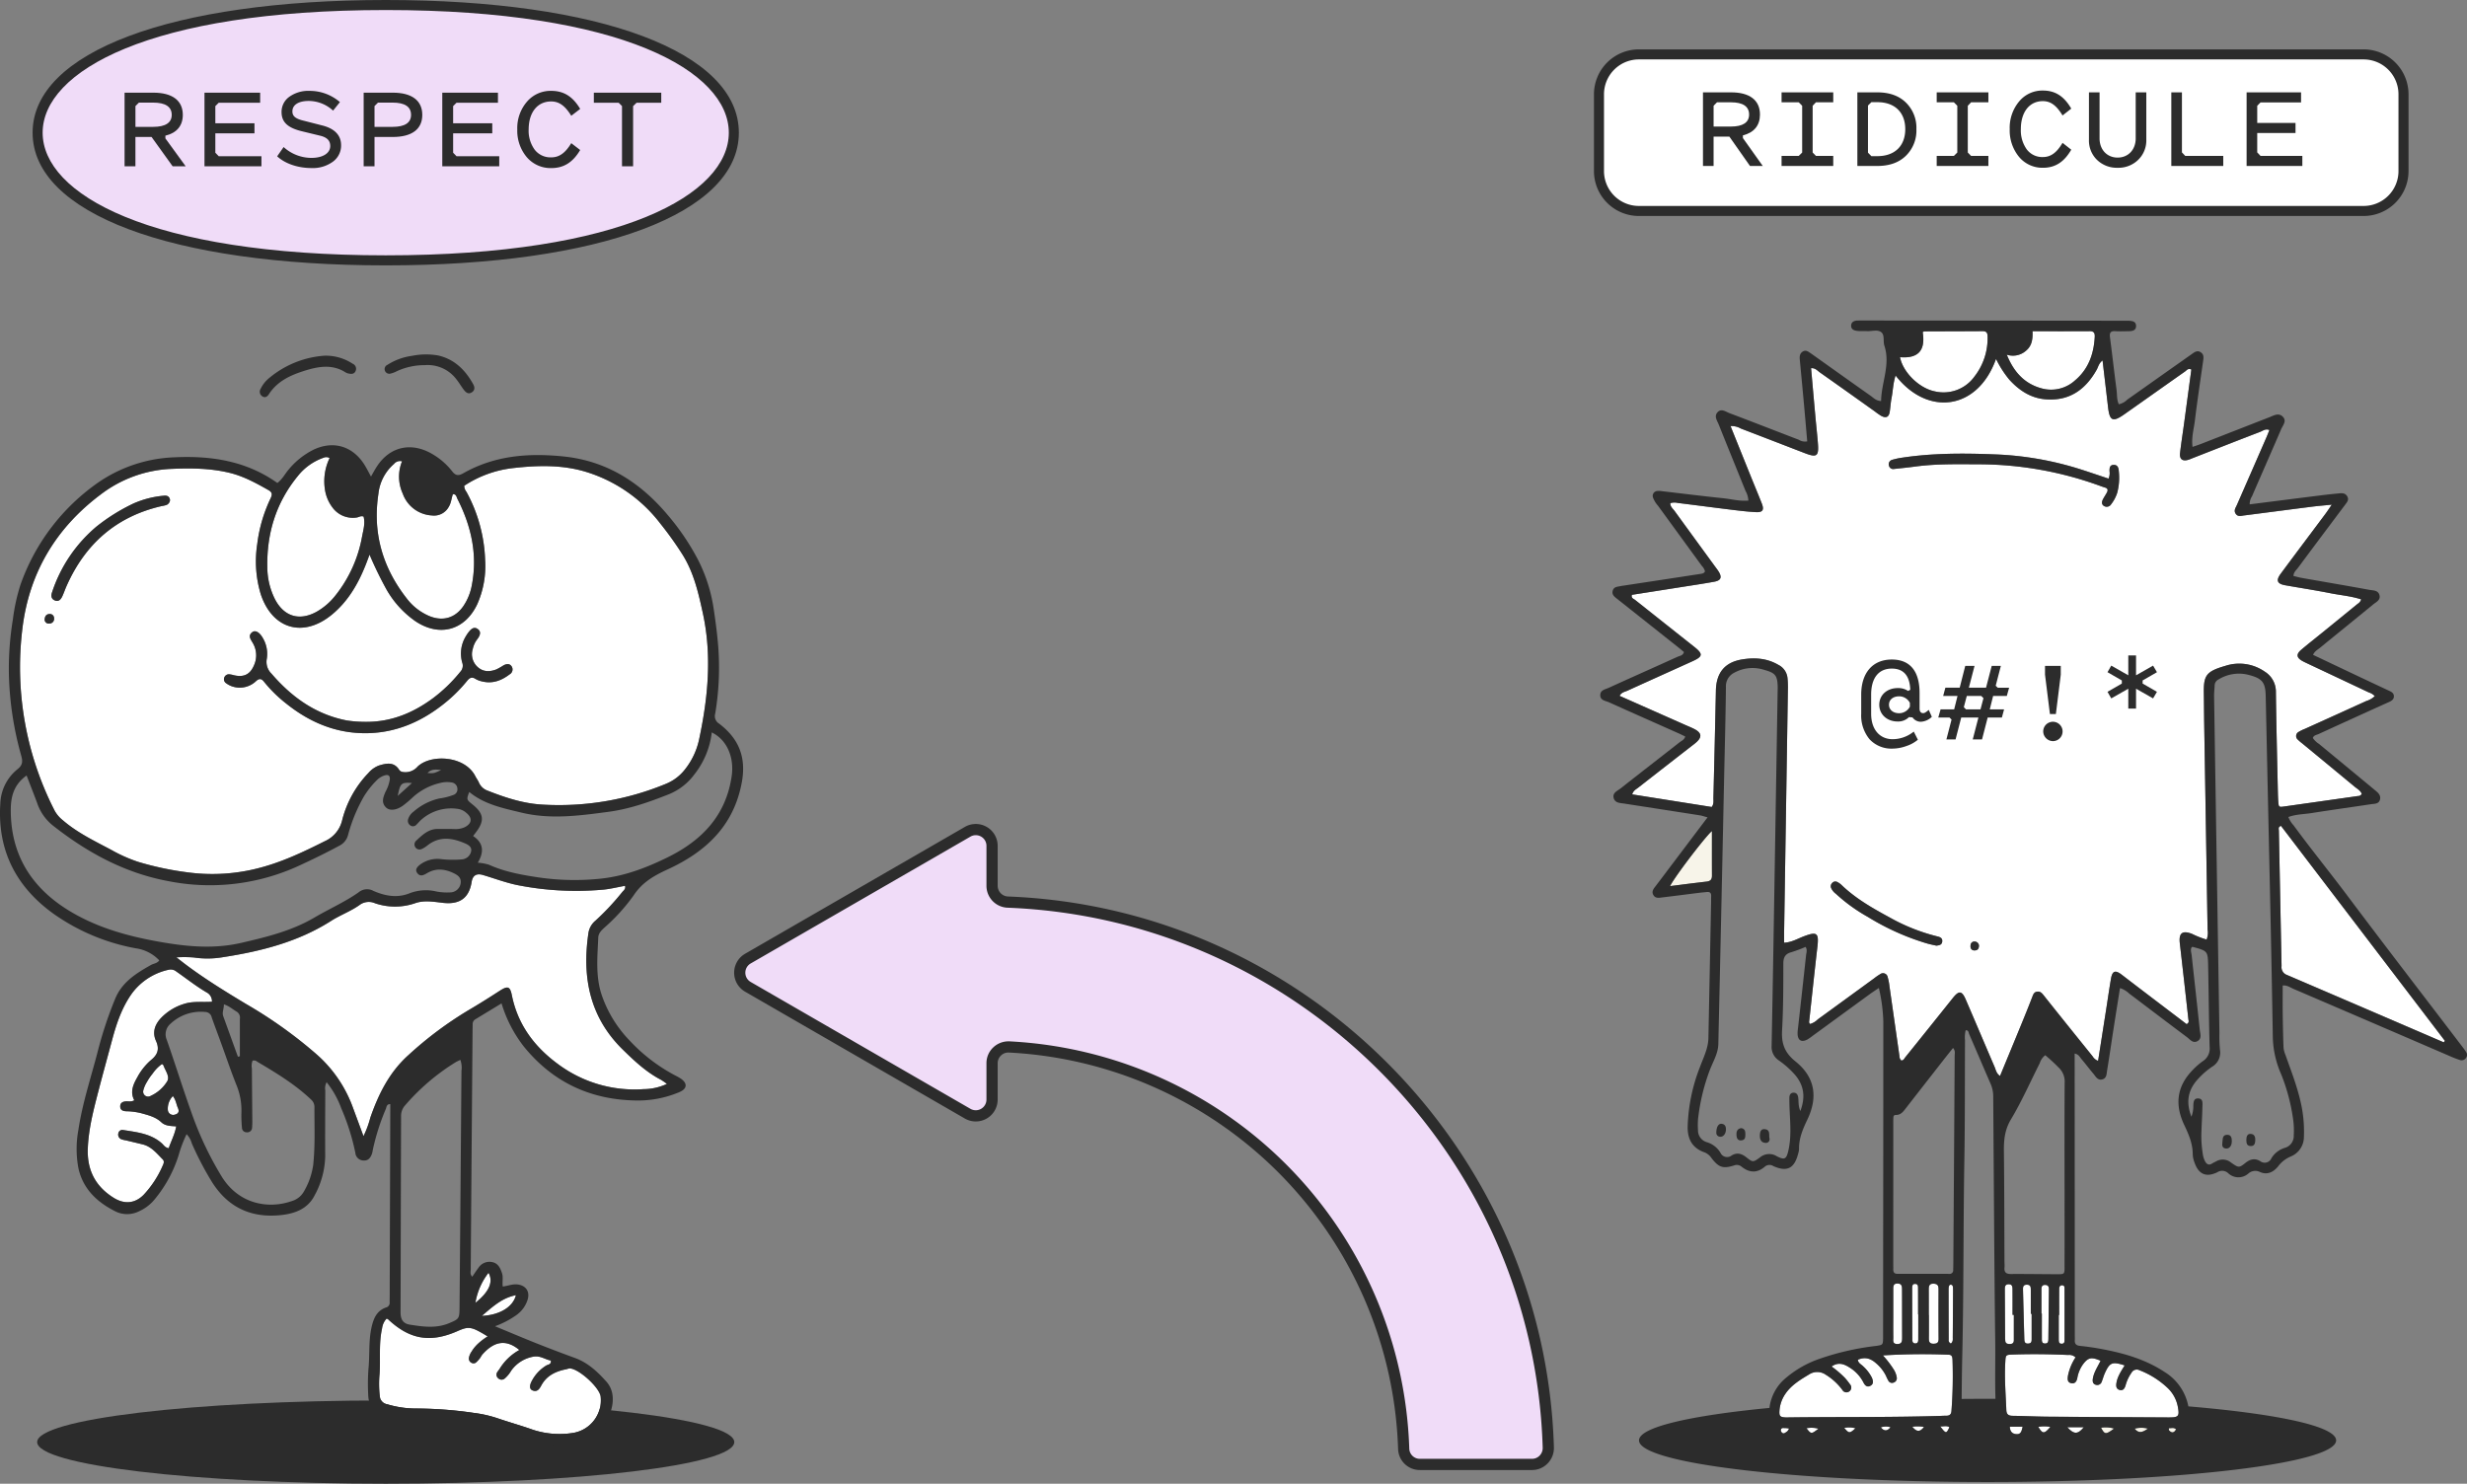 <svg id="Group_6331" data-name="Group 6331" xmlns="http://www.w3.org/2000/svg" xmlns:xlink="http://www.w3.org/1999/xlink" width="781.684" height="470.172" viewBox="0 0 781.684 470.172">
  <rect x="0" y="0" width="781.684" height="470.172" fill="#808080" stroke="none"/>
  <defs>
    <clipPath id="clip-path">
      <rect id="Rectangle_2644" data-name="Rectangle 2644" width="781.684" height="470.172" fill="none"/>
    </clipPath>
  </defs>
  <g id="Group_6330" data-name="Group 6330" clip-path="url(#clip-path)">
    <path id="Path_5147" data-name="Path 5147" d="M607.174,62.029h-229.6A12.659,12.659,0,0,1,364.916,49.37V25.078a12.659,12.659,0,0,1,12.659-12.659h229.6a12.659,12.659,0,0,1,12.659,12.659V49.37a12.659,12.659,0,0,1-12.659,12.659" transform="translate(141.729 4.823)" fill="#fff"/>
    <path id="Path_5148" data-name="Path 5148" d="M607.653,64.065H377.988a14.233,14.233,0,0,1-14.216-14.216V25.489a14.233,14.233,0,0,1,14.216-14.216H607.653a14.233,14.233,0,0,1,14.216,14.216V49.849a14.233,14.233,0,0,1-14.216,14.216M377.988,14.454a11.047,11.047,0,0,0-11.035,11.035V49.849a11.047,11.047,0,0,0,11.035,11.035H607.653a11.047,11.047,0,0,0,11.035-11.035V25.489a11.047,11.047,0,0,0-11.035-11.035Z" transform="translate(141.284 4.378)" fill="#2c2c2c"/>
    <path id="Path_5149" data-name="Path 5149" d="M397.021,35.115h-5.007V44.4h-3.363V21.08h8.929c5.888,0,9.131,2.494,9.131,7.038,0,3.438-1.884,5.728-5.406,6.588v.859l6.288,8.838h-4.047ZM397.5,24.23H393.1l-1.082,1.1v6.587H397.5c3.8,0,5.766-1.309,5.766-3.8,0-2.578-1.963-3.887-5.766-3.887" transform="translate(150.947 8.187)" fill="#2c2c2c"/>
    <path id="Path_5150" data-name="Path 5150" d="M416.439,25.333V40.146l1.041,1.066h5.484V44.4H406.588v-3.19h5.444l1.082-1.066V25.333l-1.082-1.1h-5.444V21.081h16.376v3.149H417.48Z" transform="translate(157.913 8.187)" fill="#2c2c2c"/>
    <path id="Path_5151" data-name="Path 5151" d="M439.225,41.213q-3.305,3.193-9.011,3.191h-6.328V21.08h6.328q5.706,0,9.011,3.192a11.131,11.131,0,0,1,3.363,8.468,11.143,11.143,0,0,1-3.363,8.473M428.33,24.19l-1.079,1.062V40.187l1.079,1.107h1.884c5.566,0,8.848-3.275,8.848-8.554s-3.282-8.55-8.848-8.55Z" transform="translate(164.632 8.187)" fill="#2c2c2c"/>
    <path id="Path_5152" data-name="Path 5152" d="M451.843,25.333V40.146l1.041,1.066h5.484V44.4H441.992v-3.19h5.444l1.082-1.066V25.333l-1.082-1.1h-5.444V21.081h16.376v3.149h-5.484Z" transform="translate(171.664 8.187)" fill="#2c2c2c"/>
    <path id="Path_5153" data-name="Path 5153" d="M462.181,32.9a10.339,10.339,0,0,0,1.881,6.425,6.144,6.144,0,0,0,5.084,2.416c2.444,0,4.326-1.269,6.248-4.5l2.763,2.169c-2.283,3.929-5.086,5.728-8.969,5.728a9.609,9.609,0,0,1-7.567-3.438,13.158,13.158,0,0,1-2.966-8.8,12.977,12.977,0,0,1,2.966-8.757,9.53,9.53,0,0,1,7.567-3.478c3.883,0,6.686,1.8,8.969,5.728l-2.763,2.169c-1.963-3.232-3.8-4.541-6.248-4.541-4.285,0-6.966,3.52-6.966,8.879" transform="translate(178.136 8.026)" fill="#2c2c2c"/>
    <path id="Path_5154" data-name="Path 5154" d="M491.552,35.647V21.081h3.363V36.1a8.558,8.558,0,0,1-2.6,6.385,8.916,8.916,0,0,1-6.488,2.492,9.009,9.009,0,0,1-6.525-2.492,8.525,8.525,0,0,1-2.563-6.385V21.081H480.1V35.647c0,3.6,2.363,6.1,5.726,6.1s5.729-2.5,5.729-6.1" transform="translate(185.158 8.188)" fill="#2c2c2c"/>
    <path id="Path_5155" data-name="Path 5155" d="M498.9,21.08V40.105l1.041,1.107h12.053V44.4H495.535V21.08Z" transform="translate(192.459 8.187)" fill="#2c2c2c"/>
    <path id="Path_5156" data-name="Path 5156" d="M516.084,33.968v6.138l1.041,1.107h13.254V44.4h-17.66V21.08h17.256V24.27h-12.85l-1.041,1.063v5.444h12.132v3.191Z" transform="translate(199.133 8.187)" fill="#2c2c2c"/>
    <path id="Path_5157" data-name="Path 5157" d="M229.187,41.6c0,22.343-38.975,40.455-110.3,40.455S8.586,63.945,8.586,41.6,47.561,1.147,118.886,1.147s110.3,18.112,110.3,40.455" transform="translate(3.335 0.445)" fill="#f0dcf8"/>
    <path id="Path_5158" data-name="Path 5158" d="M119.33,84.094C51.361,84.094,7.441,67.59,7.441,42.05S51.361,0,119.33,0,231.221,16.508,231.221,42.05,187.3,84.094,119.33,84.094m0-80.912C44.236,3.182,10.622,22.7,10.622,42.05S44.236,80.913,119.33,80.913,228.04,61.394,228.04,42.05,194.426,3.182,119.33,3.182" transform="translate(2.89 0)" fill="#2c2c2c"/>
    <path id="Path_5159" data-name="Path 5159" d="M36.981,35.187H31.869v9.288H28.431V21.152h9.126c6.016,0,9.327,2.494,9.327,7.038,0,3.438-1.922,5.728-5.522,6.588v.859l6.423,8.838H43.653ZM37.475,24.3h-4.5l-1.1,1.1v6.587h5.606c3.887,0,5.891-1.309,5.891-3.8,0-2.578-2-3.887-5.891-3.887" transform="translate(11.042 8.215)" fill="#2c2c2c"/>
    <path id="Path_5160" data-name="Path 5160" d="M50.105,34.04v6.138l1.066,1.107H64.715v3.191H46.668V21.152H64.306v3.191H51.172l-1.066,1.063V30.85h12.4V34.04Z" transform="translate(18.125 8.215)" fill="#2c2c2c"/>
    <path id="Path_5161" data-name="Path 5161" d="M80.071,38.211c0-1.679-.982-2.741-3.231-3.272l-5.728-1.39c-4.584-1.107-6.466-2.948-6.466-6.1A5.843,5.843,0,0,1,67.1,22.622a10.334,10.334,0,0,1,6.425-1.884,14.727,14.727,0,0,1,9.616,3.56L80.971,27a11.472,11.472,0,0,0-7.69-3.068c-3.235,0-5.2,1.225-5.2,3.313,0,1.474.9,2.334,3.721,2.986L77.533,31.7c3.929.984,5.976,3.113,5.976,6.262A6.309,6.309,0,0,1,80.89,43.2a10.769,10.769,0,0,1-6.75,2c-4.3,0-8.391-1.391-10.885-3.722L65.3,38.539a13.139,13.139,0,0,0,8.841,3.438c3.56,0,5.931-1.472,5.931-3.765" transform="translate(24.567 8.054)" fill="#2c2c2c"/>
    <path id="Path_5162" data-name="Path 5162" d="M92.242,35.186H86.433v9.288H82.995V21.152h9.247c6.016,0,9.329,2.494,9.329,7.038s-3.313,7-9.329,7M86.433,25.4v6.588h5.728c3.887,0,5.851-1.309,5.851-3.8,0-2.578-1.963-3.889-5.851-3.889H87.536Z" transform="translate(32.234 8.215)" fill="#2c2c2c"/>
    <path id="Path_5163" data-name="Path 5163" d="M104.375,34.04v6.138l1.066,1.107h13.544v3.191H100.937V21.152h17.638v3.191H105.441l-1.066,1.063V30.85h12.4V34.04Z" transform="translate(39.203 8.215)" fill="#2c2c2c"/>
    <path id="Path_5164" data-name="Path 5164" d="M121.656,32.972a10.177,10.177,0,0,0,1.922,6.425,6.333,6.333,0,0,0,5.2,2.416c2.5,0,4.418-1.269,6.381-4.5l2.825,2.169c-2.331,3.929-5.2,5.728-9.166,5.728a9.921,9.921,0,0,1-7.735-3.438,12.986,12.986,0,0,1-3.028-8.8,12.808,12.808,0,0,1,3.028-8.757,9.837,9.837,0,0,1,7.735-3.478c3.968,0,6.835,1.8,9.166,5.728l-2.825,2.169c-2-3.232-3.885-4.541-6.381-4.541-4.379,0-7.12,3.52-7.12,8.879" transform="translate(45.85 8.054)" fill="#2c2c2c"/>
    <path id="Path_5165" data-name="Path 5165" d="M156.885,24.343h-7.817l-1.1,1.062V44.474h-3.52V25.4l-1.065-1.062h-7.857V21.152h21.36Z" transform="translate(52.636 8.215)" fill="#2c2c2c"/>
    <path id="Path_5166" data-name="Path 5166" d="M520.1,190.037q.408,21.448.85,42.894a2.606,2.606,0,0,0,1.666,2.789q24.864,10.627,49.685,21.356l.419-.44q-25.986-34.084-51.945-68.13c-.986.3-.684,1.016-.675,1.53" transform="translate(201.979 73.214)" fill="#fff"/>
    <path id="Path_5167" data-name="Path 5167" d="M444.576,94.647a12.071,12.071,0,0,0,12.647-4.711,19.635,19.635,0,0,0,4.135-12.758c-.01-1.129-.435-1.6-1.57-1.6-6.149.039-12.3.043-18.449.074a1.6,1.6,0,0,0-.537.229c.943,5.824-1.408,8.422-7.181,7.942.857,4.643,5.924,9.778,10.956,10.82" transform="translate(168.412 29.355)" fill="#fff"/>
    <path id="Path_5168" data-name="Path 5168" d="M468.891,93.677a11.255,11.255,0,0,0,10.8-2.562c4.183-3.553,5.866-8.33,6.166-13.689.067-1.176-.228-1.848-1.6-1.84-5.934.043-11.869.018-18.113.018.1,2.366-.143,4.512-1.931,6.058a6.272,6.272,0,0,1-6.223,1.381c2.12,5.231,5.387,9.1,10.9,10.634" transform="translate(177.876 29.357)" fill="#fff"/>
    <path id="Path_5169" data-name="Path 5169" d="M454.564,277.81a16.771,16.771,0,0,1,.569,2.914q1.591,11.052,3.16,22.106a2.09,2.09,0,0,0,.51,1.381c.757.158.977-.519,1.311-.932q7.568-9.4,15.1-18.824c1.93-2.419,2.866-2.36,4.082.457,3.07,7.1,6.08,14.234,9.137,21.342.419.975.573,2.126,1.735,2.9,2.249-5.451,4.483-10.839,6.695-16.236,1.2-2.936,2.4-5.878,3.535-8.843.3-.784.555-1.492,1.492-1.633,1.037-.155,1.554.461,2.155,1.22,5.122,6.456,10.3,12.866,15.468,19.285a3.255,3.255,0,0,0,1.729,1.409c.85-5.413,1.68-10.675,2.5-15.939.521-3.333,1-6.674,1.562-10,.449-2.637,1.394-2.914,3.472-1.315,6.834,5.254,13.709,10.452,20.512,15.626.926-.478.6-1.119.547-1.636q-1.329-11.987-2.7-23.969c-.379-3.275.8-4.2,3.933-2.97a27.779,27.779,0,0,0,4.561,1.785,6.152,6.152,0,0,0,.3-3.178q-.516-32.624-1.075-65.246c-.051-3.178-.06-6.356-.111-9.534-.092-5.665.611-6.989,6.757-8.765a14.16,14.16,0,0,1,12.546,1.81,7.473,7.473,0,0,1,3.528,6.455c.128,10.527.4,21.052.625,31.577.021.994.049,1.988.122,2.978.149,1.974.162,1.972,2.056,1.7q11.627-1.651,23.257-3.3a1.178,1.178,0,0,0,1.132-.678c-.362-1.052-1.452-1.612-2.31-2.326q-8.243-6.86-16.537-13.66a13.536,13.536,0,0,1-1.354-1.158,1.489,1.489,0,0,1,.262-2.516,11.868,11.868,0,0,1,1.865-.907q9.75-4.421,19.5-8.844a6.942,6.942,0,0,0,2.724-1.561,4.386,4.386,0,0,0-1.879-1.166q-9.551-4.507-19.106-9.005c-.629-.3-1.263-.582-1.873-.914-1.963-1.07-2.135-2.177-.461-3.6,2.117-1.8,4.308-3.514,6.466-5.268q5.548-4.511,11.088-9.029c.519-.426,1.187-.737,1.431-1.688-3.17-1.026-6.493-1.3-9.727-1.938-4.761-.945-9.565-1.679-14.345-2.528-2.536-.451-2.979-1.53-1.4-3.663,4.666-6.3,9.39-12.568,14.081-18.854.64-.858,1.222-1.758,2.091-3.017-2.37.237-4.3.386-6.213.63-7.179.911-14.353,1.858-21.531,2.775-.95.121-2,.529-2.712-.547-.682-1.03,0-1.877.4-2.771q4.715-10.769,9.411-21.548c.307-.7.572-1.423.879-2.188-1.223-.526-2.066.242-2.92.569-7.128,2.728-14.228,5.527-21.337,8.305-.462.18-.914.39-1.386.536-1.892.579-2.888-.172-2.662-2.155.35-3.056.836-6.1,1.25-9.145.784-5.785,1.558-11.574,2.328-17.3-1.061-.483-1.48.264-1.987.619-6.42,4.505-12.809,9.051-19.225,13.562-3.69,2.595-4.68,2.14-5.186-2.271-.553-4.819-1.13-9.634-1.737-14.785-1.207.936-1.361,2.052-1.856,2.934-3.556,6.338-8.678,10-16.21,9.387-4.709-.382-8.373-2.82-11.481-6.232a32.243,32.243,0,0,1-4.208-6.58c-5.777,16.252-21.645,18.359-31.823,5.276-.807,2.417-.825,4.79-1.27,7.064-.285,1.456-.362,2.953-.587,4.422-.258,1.692-1.183,2.135-2.728,1.286a20.684,20.684,0,0,1-1.953-1.362c-5.823-4.143-11.64-8.3-17.483-12.415-.773-.546-1.419-1.42-2.76-1.327.458,5.151.908,10.267,1.372,15.382.251,2.768.562,5.531.787,8.3.344,4.242-.3,4.73-4.168,3.242-6.752-2.6-13.5-5.215-20.258-7.8a5.93,5.93,0,0,0-3.256-.78c2.252,5.591,4.4,10.92,6.546,16.244,1.115,2.76,2.269,5.5,3.357,8.273.805,2.046.323,2.868-1.812,2.763-2.671-.132-5.334-.464-7.992-.789-5.608-.684-11.21-1.433-16.818-2.121a4.328,4.328,0,0,0-2.356.072c-.043,1.118.829,1.748,1.387,2.517q6.287,8.686,12.626,17.335c.41.561.841,1.108,1.218,1.691,1.227,1.9.866,2.946-1.315,3.343-3.607.657-7.236,1.188-10.859,1.762-5.086.805-10.174,1.6-15.228,2.394-.315,1.066.562,1.251,1.027,1.622q9.315,7.429,18.67,14.807c2.9,2.3,2.834,3.1-.465,4.6-6.861,3.116-13.738,6.2-20.6,9.322-.869.4-1.945.51-2.532,1.661l20.933,9.277c1,.442,2.022.834,2.974,1.358,2.042,1.12,2.208,2.4.543,3.947-.58.539-1.229,1.005-1.855,1.494q-8.343,6.5-16.681,13c-.675.529-1.544.905-1.928,2.145L398.8,223.91c.755-.943.525-1.976.55-2.934q.423-16.979.789-33.959c.115-5.559,2.721-8.936,8.272-9.858,3.944-.655,7.887-.426,11.54,1.727a5.227,5.227,0,0,1,2.874,4.208,29.168,29.168,0,0,1,.125,3.268q-.589,38.582-1.2,77.165c-.017,1.083,0,2.167,0,3.4,2.421-.129,4.3-1.294,6.285-2.042,4.125-1.552,4.768-1.057,4.269,3.275-.9,7.79-1.727,15.589-2.578,23.385-.04.368-.153.766.243,1.132a5.676,5.676,0,0,0,2.464-1.47q8.92-6.473,17.814-12.976a16.908,16.908,0,0,1,1.959-1.352,1.5,1.5,0,0,1,2.36.933m27.267-8.454c-.791-.13-1.129-.758-1-1.656a1.2,1.2,0,0,1,1.419-1.143,1.372,1.372,0,0,1,1.2,1.7c-.107.78-.622,1.183-1.626,1.1M455.984,113.9a21.566,21.566,0,0,1,3.188-.686c9.76-1.473,19.589-1.426,29.4-1.04a102.238,102.238,0,0,1,27.718,4.93c2.717.883,5.423,1.806,8.246,2.749a4.1,4.1,0,0,0,.319-2.38c0-.932.032-1.913,1.256-1.973,1.323-.064,1.637.955,1.688,2a18.585,18.585,0,0,1-.489,6.791,11.668,11.668,0,0,1-1.923,3.665,1.649,1.649,0,0,1-2.352.529c-.791-.532-.63-1.388-.231-2.141.372-.7.821-1.358,1.2-2.053.389-.718.387-1.325-.567-1.6-.57-.165-1.127-.375-1.688-.575a112.576,112.576,0,0,0-37.856-6.8c-6.838-.01-13.694-.207-20.508.7-2.259.3-4.525.537-6.789.775a1.362,1.362,0,0,1-1.615-1,1.442,1.442,0,0,1,1-1.891m-7.743,144.818a53.249,53.249,0,0,1-10.1-7.313,4.755,4.755,0,0,1-1.493-1.819,1.468,1.468,0,0,1,.371-1.63,1.3,1.3,0,0,1,1.63-.253,5.776,5.776,0,0,1,1.213.839c4.475,4.328,9.809,7.379,15.224,10.313a60.481,60.481,0,0,0,15.129,6.044c.868.2,1.806.486,1.631,1.717-.146,1.025-.962,1.125-1.859,1.236-.884-.2-1.86-.387-2.811-.654a77.987,77.987,0,0,1-18.932-8.48" transform="translate(143.556 31.814)" fill="#fff"/>
    <path id="Path_5170" data-name="Path 5170" d="M394.4,189.689c-1.6,1.119-11.923,14.579-13.259,17.434,3.907-.489,7.719-1,11.543-1.426,1.209-.135,1.735-.64,1.727-1.87-.029-4.746-.011-9.492-.011-14.138" transform="translate(148.032 73.673)" fill="#f7f4e9"/>
    <path id="Path_5171" data-name="Path 5171" d="M429.235,325.873c1.112,1.281,2.041,1.194,3.078-.047a4.694,4.694,0,0,0-3.078.047" transform="translate(166.709 126.455)" fill="#fff"/>
    <path id="Path_5172" data-name="Path 5172" d="M420.888,325.962c1.556,1.78,1.672,1.781,3.542.121a7.05,7.05,0,0,0-3.542-.121" transform="translate(163.467 126.535)" fill="#fff"/>
    <path id="Path_5173" data-name="Path 5173" d="M436.427,325.688c1.459,1.78,2.491,1.61,3.693.058a10.537,10.537,0,0,0-3.693-.058" transform="translate(169.503 126.441)" fill="#fff"/>
    <path id="Path_5174" data-name="Path 5174" d="M406.429,326.45a1,1,0,0,0,.212.79c.648.809,1.2.117,1.74-.2.218-.129.332-.433.685-.919a6.264,6.264,0,0,0-1.163-.172c-.529.05-1.225-.25-1.473.5" transform="translate(157.843 126.587)" fill="#fff"/>
    <path id="Path_5175" data-name="Path 5175" d="M416.055,326.175a8.323,8.323,0,0,0-3.786-.149c1.506,1.9,1.506,1.9,3.786.149" transform="translate(160.12 126.567)" fill="#fff"/>
    <path id="Path_5176" data-name="Path 5176" d="M408.016,329.117c.2.011.4.006.6,0,16.183-.212,32.37.022,48.551-.483.6-.018,1.193-.061,1.787-.053,1.094.014,1.6-.476,1.658-1.6a146.323,146.323,0,0,0,.33-16.066c-.05-.827-.087-1.613-1.205-1.662a202.92,202.92,0,0,0-20.858.217,31.415,31.415,0,0,1,3.489,4.548,6.657,6.657,0,0,1,.915,2.493,1.445,1.445,0,0,1-1.07,1.59,1.289,1.289,0,0,1-1.561-.55,13.21,13.21,0,0,1-.787-1.6,12.5,12.5,0,0,0-3.1-3.95c-1.674-1.516-3.479-2.178-5.819-1.152.107,1.12,1.17,1.494,1.784,2.167a12.5,12.5,0,0,1,2.675,3.542c.389.955.626,2.017-.565,2.581-1.043.493-1.684-.224-2.113-1.075a11.987,11.987,0,0,0-4.4-4.751c-1.691-1.073-3.5-1.859-5.7-.33a32.872,32.872,0,0,1,4.157,3.542,22.182,22.182,0,0,1,1.667,2.091,1.51,1.51,0,0,1-.337,2.337,1.488,1.488,0,0,1-2.081-.544,18.764,18.764,0,0,0-5.227-4.8,4.728,4.728,0,0,0-5.3-.115c-2.735,1.648-5.447,3.257-7.361,5.919a10.615,10.615,0,0,0-2.033,5.512c-.132,1.773.178,2.091,1.9,2.191" transform="translate(157.721 120.044)" fill="#fff"/>
    <path id="Path_5177" data-name="Path 5177" d="M457.677,310.994c.069.921.683,1.065,1.452,1.065.848,0,1.275-.35,1.27-1.225-.011-2.671,0-5.341,0-8.011h-.412c0-2.668.018-5.337-.01-8.007-.008-.782-.007-1.68-1.154-1.7-1.325-.024-1.284.943-1.279,1.858q.04,7.568.085,15.135c0,.3.029.591.051.887" transform="translate(177.703 113.842)" fill="#fff"/>
    <path id="Path_5178" data-name="Path 5178" d="M465.177,325.722c1.4,2.27,1.855,2.3,3.813.008a10.364,10.364,0,0,0-3.812-.008" transform="translate(180.669 126.439)" fill="#fff"/>
    <path id="Path_5179" data-name="Path 5179" d="M470.906,311.881c.826-.072.78-.765.783-1.336q.015-8.024-.006-16.05c0-.465.035-1.051-.643-1.132-.786-.093-1.04.446-1.044,1.088-.021,2.773-.01,5.547-.01,8.321h-.133c0,2.575-.006,5.151,0,7.728,0,.707.024,1.47,1.048,1.38" transform="translate(182.484 113.935)" fill="#fff"/>
    <path id="Path_5180" data-name="Path 5180" d="M460.647,327.981c1.63.168,1.78-1.062,2.1-2.357h-4.069c.049,1.363.611,2.217,1.965,2.357" transform="translate(178.146 126.468)" fill="#fff"/>
    <path id="Path_5181" data-name="Path 5181" d="M464.169,302.456q0-3.713,0-7.428c0-.912.054-1.837-1.313-1.8-1.18.029-1.18.823-1.159,1.633q.192,7.722.411,15.444c.024.8.042,1.638,1.23,1.581s1.093-.922,1.1-1.7c.013-2.574,0-5.15,0-7.724h-.268" transform="translate(179.315 113.884)" fill="#fff"/>
    <path id="Path_5182" data-name="Path 5182" d="M467.049,311.845c1,0,1.044-.734,1.054-1.441q.1-7.9.174-15.789c.008-.8-.285-1.326-1.2-1.341-.945-.017-1.17.546-1.172,1.326q0,3.874,0,7.746h.13c0,2.682-.007,5.363,0,8.044,0,.7-.017,1.455,1.012,1.455" transform="translate(180.95 113.904)" fill="#fff"/>
    <path id="Path_5183" data-name="Path 5183" d="M460.055,309.2c-2.263.081-2.238.122-2.373,2.355-.305,5.063.126,10.107.323,15.16.056,1.419.658,1.88,2,1.9,3.768.049,7.536.242,11.3.272q19.047.154,38.095.232c3.261.017,3.528-.364,2.9-3.628a11.033,11.033,0,0,0-3.124-5.642,27.288,27.288,0,0,0-8.993-5.685,1.884,1.884,0,0,0-2.531.825A12.763,12.763,0,0,0,495.781,319c-.267.89-.759,1.744-1.891,1.417-1.066-.307-1.157-1.212-1-2.177.318-2.006,1.415-3.665,2.613-5.6-3.98-1.293-4.758-.957-6.348,2.625-.361.812-.573,1.691-.911,2.516a1.488,1.488,0,0,1-1.908.991c-.959-.282-1.045-1.116-.914-1.942.335-2.083,1.562-3.81,2.444-5.672-2.935-1.269-3.949-1.038-5.606,1.187a10.751,10.751,0,0,0-1.78,4.365c-.221,1.066-.832,1.9-2.078,1.524-1.107-.337-.99-1.336-.884-2.241a16.408,16.408,0,0,1,2.412-5.9,2.847,2.847,0,0,0-2.319-.761c-5.849-.262-11.7-.34-17.553-.133" transform="translate(177.717 120.043)" fill="#fff"/>
    <path id="Path_5184" data-name="Path 5184" d="M494.987,325.982c0,.311-.069.53.011.623.882,1.043,1.62.887,2.269-.249-.753-.714-1.523-.311-2.28-.375" transform="translate(192.236 126.585)" fill="#f7f4e9"/>
    <path id="Path_5185" data-name="Path 5185" d="M442.8,325.6c1.817,2.344,1.924,2.346,2.907.229-.916-.566-1.862-.194-2.907-.229" transform="translate(171.976 126.426)" fill="#fff"/>
    <path id="Path_5186" data-name="Path 5186" d="M477.017,325.748H471.8c2.1,2.312,3.317,2.333,5.22,0" transform="translate(183.24 126.516)" fill="#fff"/>
    <path id="Path_5187" data-name="Path 5187" d="M479.5,325.894c1.176,2.2,1.473,2.234,4.118.273a9.239,9.239,0,0,0-4.118-.273" transform="translate(186.23 126.53)" fill="#f7f4e9"/>
    <path id="Path_5188" data-name="Path 5188" d="M491.35,326.142a8.218,8.218,0,0,0-4.173.01c1.227,1.543,2.384,1.268,4.173-.01" transform="translate(189.213 126.567)" fill="#f7f4e9"/>
    <path id="Path_5189" data-name="Path 5189" d="M441.7,312.028c1.107-.01,1.612-.351,1.6-1.538-.042-5.265-.035-10.528-.018-15.793,0-1.066-.322-1.637-1.509-1.7-1.455-.071-1.6.755-1.591,1.867.021,2.682.007,5.363.007,8.046h.036c0,2.484.021,4.966-.01,7.449-.012,1.052.254,1.676,1.483,1.665" transform="translate(170.96 113.796)" fill="#fff"/>
    <path id="Path_5190" data-name="Path 5190" d="M446.112,294.412c-.01-.507-.053-1.113-.63-1.177-.612-.068-.71.528-.759,1.023a5.62,5.62,0,0,0-.018.593q.01,7.864.031,15.726a1.167,1.167,0,0,0,.7,1.3c.759-.647.591-1.376.6-2.033.043-4.847.063-9.692.089-14.539,0-.3,0-.593-.007-.89" transform="translate(172.717 113.886)" fill="#fff"/>
    <path id="Path_5191" data-name="Path 5191" d="M437.477,293.052c-1.012-.107-1.086.633-1.084,1.349q.008,8.149.044,16.3c0,.629.164,1.205.955,1.209.814,0,.926-.605.93-1.213.015-2.667.007-5.334.007-8h-.057c0-2.766.013-5.531-.01-8.3,0-.566.031-1.258-.786-1.345" transform="translate(169.489 113.814)" fill="#fff"/>
    <path id="Path_5192" data-name="Path 5192" d="M433.391,312.13c1.458-.01,1.506-.93,1.5-1.987q-.019-6.514-.018-13.027,0-1.185-.011-2.369c-.006-.95-.11-1.755-1.391-1.788-1.3-.035-1.4.744-1.393,1.713.011,2.664,0,5.33,0,7.994,0,2.467-.026,4.934.008,7.4.013.908-.335,2.073,1.3,2.062" transform="translate(167.81 113.781)" fill="#fff"/>
    <path id="Path_5193" data-name="Path 5193" d="M515.524,305.446c1.27.239,1.633,1.12,2.153,1.734,1.284,1.515,2.471,3.11,3.758,4.622.741.872,1.324,2.191,2.785,1.855,1.494-.343,1.413-1.8,1.6-2.913.712-4.308,1.325-8.633,2-12.948.666-4.292,1.358-8.579,2.073-13.088a7.251,7.251,0,0,1,2.909,1.726c6.108,4.6,12.184,9.24,18.309,13.817.966.723,1.884,2.09,3.357,1.245,1.447-.829.828-2.334.7-3.535-.815-7.9-1.712-15.79-2.568-23.686-.093-.852-.49-1.729.04-2.564a.871.871,0,0,1,.319-.054c4.727,1.281,4.769,1.281,4.866,6.1.172,8.541.229,17.086.469,25.624a4.723,4.723,0,0,1-2.173,4.491,22.487,22.487,0,0,0-3.55,3.163c-4.6,4.943-5.39,10.568-2.307,17.072,1.412,2.978,2.7,5.93,2.677,9.317a8.062,8.062,0,0,0,.579,2.6c1.276,3.678,3.664,4.753,7.2,3.046a2.8,2.8,0,0,1,3.481.319,4.733,4.733,0,0,0,6.3.137,3.3,3.3,0,0,1,3.771-.53c2.344,1.03,4.321-.032,5.769-1.859a9.521,9.521,0,0,1,3.871-3.032,6.7,6.7,0,0,0,4.258-6.291,41.44,41.44,0,0,0-.555-8.6c-1.045-6-3.275-11.629-5.291-17.327a8.12,8.12,0,0,1-.61-2.284c-.14-3.574-.214-7.15-.261-10.725-.039-2.971-.008-5.944-.008-8.994,1.368-.144,2.359.611,3.4,1.061q25.016,10.729,50.01,21.51c.908.392,1.835.751,2.777,1.052a1.656,1.656,0,0,0,1.855-.623,1.576,1.576,0,0,0,.058-1.945c-.475-.754-1.03-1.459-1.572-2.17-12.039-15.8-24.168-31.525-36.083-47.415-5.6-7.465-11.486-14.706-17-22.228a8.63,8.63,0,0,1-1.655-2.628c2.428-.9,4.93-.872,7.343-1.254,6.266-.993,12.55-1.863,18.824-2.806,1.136-.171,2.557-.021,2.889-1.561.3-1.381-.739-2.174-1.658-2.936q-8.834-7.318-17.683-14.616A6.6,6.6,0,0,1,591,205.454c.263-.886,1.151-.95,1.809-1.251q10.278-4.713,20.579-9.372c.632-.287,1.273-.555,1.9-.858.736-.355,1.4-.789,1.39-1.744s-.675-1.352-1.423-1.7q-4.584-2.141-9.156-4.3-7.516-3.557-15.033-7.129c.489-1.147,1.424-1.6,2.177-2.217,5.611-4.59,11.256-9.138,16.857-13.742.939-.773,2.437-1.373,2-2.986-.435-1.584-2.049-1.441-3.235-1.659-7.115-1.309-14.249-2.513-21.374-3.768-.872-.154-1.727-.408-2.631-.625.022-1.177.864-1.813,1.422-2.566q7.2-9.686,14.445-19.329c.119-.16.25-.31.362-.473.6-.877,1.541-1.669.778-2.907-.722-1.172-1.887-.952-2.95-.855-2.27.208-4.536.482-6.8.765-6.974.873-13.945,1.765-21.133,2.675a4.55,4.55,0,0,1,.725-2.537c3.081-7.1,6.2-14.187,9.258-21.3.523-1.211,1.784-2.506.611-3.831-1.35-1.524-2.949-.479-4.394.082-7.115,2.761-14.218,5.554-21.33,8.326-.907.354-1.834.654-2.975,1.057-.4-2.992.418-5.663.744-8.343.765-6.3,1.715-12.588,2.613-18.876.146-1.018.285-2-.673-2.706-1.151-.844-2.067-.093-2.954.532q-10.221,7.21-20.436,14.432a5.162,5.162,0,0,1-2.646,1.441c-.705-1.468-.529-3.093-.733-4.629-.732-5.511-1.347-11.036-2.072-16.548-.182-1.384.107-2.067,1.651-1.978,1.486.086,2.979.025,4.469,0,1.065-.017,2.094-.278,2.141-1.549.055-1.479-1.086-1.7-2.252-1.748-.594-.022-1.193-.012-1.787-.012q-40.975-.04-81.947-.075c-.7,0-1.391.007-2.087.006-1.091,0-2.123.337-2.2,1.52-.09,1.436,1.119,1.709,2.253,1.8.89.071,1.79-.015,2.681.039,1.572.1,3.439-.611,4.636.375,1.105.909.494,2.841.954,4.235,1.992,6.056-.962,11.672-1.036,17.553-1.637-.083-2.366-.989-3.228-1.6-6-4.232-11.983-8.5-17.97-12.761-.325-.23-.643-.469-.975-.686-.819-.533-1.613-1.306-2.687-.614-.976.632-.993,1.627-.894,2.657q.679,7.116,1.334,14.234c.35,3.846.675,7.693,1.011,11.542a3.659,3.659,0,0,1-2.693-.515c-7.313-2.8-14.6-5.654-21.93-8.421-1.209-.457-2.62-1.627-3.832-.243-1.125,1.283-.064,2.653.432,3.894,2.8,7,5.653,13.981,8.469,20.977a7.03,7.03,0,0,1,.909,3.075c-2.761.265-5.437-.487-8.122-.762-6.41-.655-12.805-1.469-19.208-2.212a5.743,5.743,0,0,0-1.476-.064,1.545,1.545,0,0,0-1.388,2.138,8.093,8.093,0,0,0,1.547,2.523q6.931,9.509,13.86,19.02a4.192,4.192,0,0,1,1.044,1.783c-.36.748-1.1.753-1.753.852q-12.2,1.879-24.4,3.722a2.909,2.909,0,0,0-.3.037c-1.018.279-2.321.136-2.749,1.4-.487,1.441.65,2.141,1.584,2.881q9.686,7.683,19.374,15.367c.54.428,1.059.882,1.573,1.309-.315,1.15-1.351,1.194-2.1,1.534-7.221,3.281-14.474,6.495-21.692,9.784-1.108.505-2.735.715-2.728,2.363.007,1.684,1.684,1.755,2.787,2.252,7.324,3.3,14.67,6.548,22.007,9.817.719.321,1.423.676,2.133,1.013-.282,1.054-1.2,1.375-1.87,1.9-6.17,4.844-12.382,9.637-18.54,14.5-1.025.808-2.736,1.413-2.256,3.128.451,1.609,2.115,1.538,3.475,1.749q11.9,1.843,23.8,3.7c.68.108,1.341.346,2.466.644-3.831,5.072-7.413,9.815-10.993,14.559-1.794,2.378-3.579,4.765-5.387,7.132-.672.88-1.473,1.755-.794,2.925.69,1.19,1.915.861,2.968.736,3.939-.461,7.869-.983,11.8-1.474.689-.086,1.384-.125,2.073-.21.969-.119,1.523.2,1.476,1.27-.031.694-.011,1.391-.025,2.085q-.419,21.453-.848,42.905c-.065,3.256-1.544,6.114-2.639,9.076a55.9,55.9,0,0,0-3.94,19.132c-.026,3.94,1.541,6.692,5.324,8.019a4.839,4.839,0,0,1,2.239,1.831c2.292,2.977,3.638,3.425,7.14,2.324a2.366,2.366,0,0,1,2.448.448c2.428,1.91,4.882,2.017,7.286-.044a2.246,2.246,0,0,1,2.714-.2c4.358,1.935,6.668.743,7.858-3.928a5.667,5.667,0,0,0,.283-1.456c-.069-3.382,1.2-6.348,2.628-9.326,3.428-7.161,2.434-13.485-3.754-18.457-3.454-2.774-4.484-5.669-4.25-9.838.4-7.038.394-14.1.4-21.152,0-2.017.616-3.122,2.591-3.639a44.523,44.523,0,0,0,4.451-1.661c.63.936.251,1.812.162,2.639q-1.285,11.842-2.623,23.68a8.963,8.963,0,0,0-.068,1.188c.053,2.124,1.244,2.835,3.121,1.826a15.476,15.476,0,0,0,1.706-1.193q9.026-6.583,18.049-13.166c.855-.622,1.747-1.191,2.882-1.962a52.752,52.752,0,0,1,1.406,10.553q.006,34.879-.047,69.757-.015,14.891-.021,29.78c0,.3,0,.6,0,.894-.062,2.1-.058,2.138-2.3,2.456a83.873,83.873,0,0,0-17.648,4.011,33.17,33.17,0,0,0-10.824,6.1,14.547,14.547,0,0,0-5.233,9.528c-25.191,2.417-41.331,6.126-41.331,10.285,0,7.285,49.446,13.191,110.442,13.191s110.442-5.906,110.442-13.191c0-4.454-18.509-8.391-46.823-10.779a16.37,16.37,0,0,0-7.567-10.917c-5.917-3.9-12.544-5.841-19.4-7.157-2.432-.468-4.888-.841-7.352-1.091-1.294-.132-1.74-.685-1.661-1.885.033-.494,0-.993,0-1.49q-.008-14.87-.015-29.738-.017-28.344-.031-56.689ZM584.8,326.67a25.834,25.834,0,0,1,.144,4.754,3.877,3.877,0,0,1-2.724,3.878,7.494,7.494,0,0,0-4.359,3.336,2.3,2.3,0,0,1-3.525.911c-1.63-.982-3.122-.7-4.646.514-2.073,1.655-2.184,1.62-4.6-.06a4.136,4.136,0,0,0-4.723-.4c-.436.237-.893.439-1.312.7-1,.63-1.641.251-2.187-.665a7.223,7.223,0,0,1-.766-2.551,34.666,34.666,0,0,1-.394-7.125c.083-2.58.249-5.156.3-7.736.021-1.041.26-2.46-1.3-2.55-1.523-.089-1.523,1.245-1.584,2.349a9.1,9.1,0,0,1-.605,3.433c-1.672-4.358-1.183-7.957,1.488-11.253a25.184,25.184,0,0,1,5.07-4.578,5.184,5.184,0,0,0,2.5-5.311,44.066,44.066,0,0,1-.18-5.355q-.854-53.324-1.691-106.648c-.018-1.186.13-2.374.178-3.564a2.146,2.146,0,0,1,1.251-1.86,12.282,12.282,0,0,1,9.74-1.376c4.192,1.125,5.1,2.419,5.188,6.685q.192,8.934.386,17.87c.647,29.985,1.368,59.967,1.859,89.955a30.672,30.672,0,0,0,2.662,12A60.838,60.838,0,0,1,584.8,326.67m48.055-25.23-.418.44q-24.839-10.692-49.686-21.356a2.6,2.6,0,0,1-1.666-2.788q-.415-21.449-.85-42.9c-.01-.514-.311-1.225.676-1.53q25.945,34.029,51.944,68.13M500.245,82.608c1.787-1.545,2.028-3.692,1.93-6.058,6.245,0,12.18.025,18.114-.017,1.374-.01,1.669.662,1.6,1.838-.3,5.359-1.983,10.137-6.166,13.689a11.257,11.257,0,0,1-10.8,2.562c-5.516-1.537-8.783-5.4-10.9-10.634a6.274,6.274,0,0,0,6.224-1.381m-32.871-5.777c.179-.079.357-.228.536-.229,6.151-.031,12.3-.035,18.45-.074,1.134-.007,1.559.466,1.569,1.6a19.635,19.635,0,0,1-4.135,12.758,12.071,12.071,0,0,1-12.647,4.711c-5.032-1.041-10.1-6.177-10.956-10.82,5.773.48,8.124-2.117,7.182-7.942M398.879,250.96c-3.824.426-7.636.937-11.542,1.426,1.334-2.855,11.658-16.315,13.258-17.434,0,4.646-.017,9.392.011,14.138.008,1.23-.518,1.736-1.727,1.87m28.194,61.411c2.684,3.289,3.2,6.889,1.533,11.29-.712-1.676-.5-2.992-.672-4.26-.114-.855-.493-1.57-1.474-1.549-1,.022-1.329.771-1.33,1.638-.006,1.388.031,2.778.1,4.165.193,4.165.535,8.339-.4,12.461-.644,2.856-1.207,3.15-3.749,1.835a4.524,4.524,0,0,0-5.254.4c-2.165,1.587-2.292,1.6-4.35-.043-1.509-1.2-2.991-1.56-4.637-.568a2.309,2.309,0,0,1-3.543-.845,7.466,7.466,0,0,0-4.34-3.363,3.9,3.9,0,0,1-2.777-3.842,23.194,23.194,0,0,1,.026-3.569,63.808,63.808,0,0,1,3.657-15.292c1.022-2.753,2.689-5.34,2.757-8.369q.943-41.548,1.809-83.1c.215-10.027.494-20.055.6-30.084a4.759,4.759,0,0,1,2.685-4.534,11.983,11.983,0,0,1,9.506-.861c3.511.962,4.126,1.81,4.214,5.394.015.6-.018,1.191-.028,1.787q-.414,25.322-.832,50.641c-.34,20.455-.661,40.912-1.068,61.365a5.1,5.1,0,0,0,2.262,4.54,29.018,29.018,0,0,1,5.309,4.759m26.844-32.088a16.989,16.989,0,0,0-1.958,1.351q-8.907,6.489-17.814,12.976a5.678,5.678,0,0,1-2.464,1.472c-.4-.365-.283-.764-.243-1.133.851-7.8,1.68-15.593,2.577-23.383.5-4.332-.144-4.829-4.269-3.277-1.988.748-3.863,1.913-6.284,2.042,0-1.23-.015-2.313,0-3.4q.6-38.582,1.2-77.164a29.207,29.207,0,0,0-.125-3.27,5.227,5.227,0,0,0-2.874-4.208c-3.654-2.153-7.6-2.381-11.542-1.726-5.551.922-8.155,4.3-8.272,9.858q-.356,16.979-.789,33.959c-.024.957.207,1.991-.55,2.932l-25.191-3.993c.383-1.238,1.254-1.615,1.927-2.144q8.326-6.519,16.683-13c.626-.487,1.275-.954,1.855-1.494,1.665-1.549,1.5-2.827-.543-3.946-.952-.523-1.978-.916-2.974-1.358q-10.452-4.636-20.933-9.279c.587-1.15,1.663-1.263,2.532-1.659,6.859-3.124,13.735-6.206,20.6-9.323,3.3-1.5,3.368-2.3.466-4.6q-9.342-7.4-18.671-14.807c-.465-.371-1.341-.555-1.027-1.622,5.055-.793,10.142-1.588,15.229-2.394,3.622-.572,7.251-1.105,10.859-1.762,2.181-.4,2.542-1.437,1.313-3.342-.375-.583-.807-1.13-1.216-1.692q-6.319-8.664-12.627-17.334c-.557-.769-1.429-1.4-1.386-2.519a4.354,4.354,0,0,1,2.356-.072c5.608.689,11.208,1.438,16.816,2.123,2.659.325,5.322.657,7.993.789,2.135.1,2.616-.716,1.812-2.764-1.089-2.77-2.244-5.513-3.357-8.272-2.152-5.326-4.294-10.653-6.548-16.244a5.92,5.92,0,0,1,3.257.78c6.759,2.584,13.5,5.2,20.258,7.8,3.869,1.488,4.512,1,4.167-3.242-.225-2.77-.534-5.533-.786-8.3-.464-5.115-.914-10.231-1.373-15.383,1.343-.093,1.987.782,2.762,1.327q8.763,6.177,17.483,12.415a20.526,20.526,0,0,0,1.953,1.363c1.544.848,2.469.405,2.727-1.286.225-1.47.3-2.966.589-4.422.446-2.276.464-4.647,1.269-7.064,10.18,13.081,26.046,10.975,31.825-5.277a32.194,32.194,0,0,0,4.208,6.581c3.107,3.411,6.771,5.851,11.481,6.231,7.532.609,12.654-3.048,16.209-9.386.494-.882.648-2,1.856-2.935.605,5.152,1.184,9.967,1.737,14.786.5,4.41,1.5,4.866,5.186,2.27,6.414-4.511,12.805-9.056,19.225-13.562.505-.355.925-1.1,1.985-.618-.771,5.731-1.544,11.518-2.328,17.3-.412,3.049-.9,6.088-1.248,9.144-.228,1.984.769,2.735,2.66,2.155.472-.144.925-.355,1.386-.535,7.109-2.778,14.21-5.579,21.338-8.307.854-.326,1.7-1.094,2.92-.568-.307.765-.573,1.486-.879,2.188q-4.7,10.777-9.412,21.548c-.391.894-1.077,1.74-.394,2.771.712,1.076,1.762.668,2.712.547,7.178-.918,14.352-1.866,21.53-2.777,1.916-.243,3.843-.392,6.214-.629-.871,1.259-1.452,2.159-2.091,3.016-4.691,6.287-9.415,12.55-14.081,18.856-1.579,2.131-1.136,3.21,1.4,3.661,4.78.851,9.583,1.583,14.343,2.528,3.234.643,6.559.912,9.727,1.94-.243.951-.911,1.262-1.43,1.687q-5.533,4.53-11.088,9.03c-2.158,1.752-4.348,3.467-6.466,5.266-1.674,1.423-1.5,2.53.461,3.6.61.332,1.244.616,1.872.914q9.553,4.5,19.107,9a4.412,4.412,0,0,1,1.878,1.166,6.934,6.934,0,0,1-2.724,1.561q-9.742,4.444-19.5,8.845a11.624,11.624,0,0,0-1.863.907,1.489,1.489,0,0,0-.264,2.516,13.913,13.913,0,0,0,1.355,1.158q8.272,6.825,16.537,13.659c.858.715,1.948,1.275,2.31,2.327a1.179,1.179,0,0,1-1.132.676q-11.629,1.66-23.258,3.3c-1.892.269-1.906.272-2.055-1.7-.074-.99-.1-1.984-.124-2.977-.223-10.525-.5-21.051-.623-31.577a7.474,7.474,0,0,0-3.528-6.455,14.165,14.165,0,0,0-12.545-1.812c-6.146,1.777-6.849,3.1-6.757,8.765.051,3.178.06,6.357.111,9.535q.539,32.622,1.073,65.246a6.133,6.133,0,0,1-.3,3.177,27.609,27.609,0,0,1-4.561-1.784c-3.134-1.234-4.312-.305-3.933,2.97q1.389,11.979,2.7,23.969c.058.517.38,1.158-.547,1.634-6.8-5.175-13.678-10.371-20.511-15.626-2.08-1.6-3.024-1.32-3.472,1.316-.566,3.325-1.041,6.667-1.563,10-.822,5.262-1.652,10.524-2.5,15.937a3.262,3.262,0,0,1-1.73-1.408c-5.169-6.418-10.345-12.83-15.467-19.286-.6-.758-1.118-1.375-2.155-1.219-.939.14-1.193.848-1.494,1.633-1.134,2.964-2.33,5.9-3.533,8.843-2.212,5.4-4.446,10.784-6.7,16.236-1.162-.776-1.315-1.926-1.734-2.9-3.059-7.11-6.067-14.239-9.137-21.344-1.216-2.817-2.153-2.874-4.082-.455q-7.522,9.432-15.1,18.822c-.332.412-.553,1.091-1.309.932a2.08,2.08,0,0,1-.51-1.381q-1.585-11.052-3.161-22.1a16.686,16.686,0,0,0-.568-2.916,1.5,1.5,0,0,0-2.362-.932m4.14,47.377c0-.6-.006-1.191.021-1.785.022-.511.106-.971.807-.958,1.623.029,2.409-1.169,3.266-2.27q5.939-7.626,11.893-15.243c.951-1.218,1.92-2.424,2.941-3.711.827.919.529,1.749.525,2.488q-.192,33.026-.428,66.05c0,.594-.026,1.188-.037,1.784a1.132,1.132,0,0,1-1.287,1.259c-5.454-.008-10.909-.019-16.362-.006-1.058,0-1.369-.557-1.338-1.491.017-.5-.006-.991-.006-1.487q0-22.315.007-44.63m18.252,69.69a1.167,1.167,0,0,1-.7-1.3q-.027-7.864-.031-15.726a5.612,5.612,0,0,1,.018-.593c.05-.5.147-1.091.759-1.023.578.064.622.671.63,1.177.006.3.008.593.007.89-.026,4.847-.046,9.694-.089,14.539-.006.657.162,1.386-.6,2.033m-7-9.048c0-2.682.015-5.363-.007-8.046-.01-1.112.137-1.938,1.591-1.867,1.189.057,1.512.629,1.509,1.7-.015,5.263-.024,10.528.018,15.793.01,1.187-.5,1.527-1.6,1.538-1.229.011-1.494-.614-1.483-1.665.031-2.482.011-4.966.011-7.449Zm-3.328-.2c0,2.666.008,5.333-.007,8,0,.61-.117,1.219-.929,1.214-.793,0-.955-.58-.957-1.209q-.035-8.149-.044-16.3c0-.716.072-1.456,1.084-1.349.816.087.782.779.786,1.345.022,2.766.01,5.531.01,8.3Zm-7.926-.06c0-2.664.008-5.329,0-7.993-.006-.969.093-1.749,1.394-1.715,1.28.033,1.384.84,1.391,1.788q.006,1.185.01,2.369.008,6.514.018,13.027c0,1.057-.044,1.978-1.5,1.988-1.634.01-1.287-1.155-1.3-2.062-.036-2.467-.013-4.936-.01-7.4m-34.02,25.012c1.913-2.662,4.626-4.272,7.361-5.919a4.725,4.725,0,0,1,5.3.114,18.748,18.748,0,0,1,5.227,4.805,1.488,1.488,0,0,0,2.081.543,1.509,1.509,0,0,0,.337-2.335,21.832,21.832,0,0,0-1.667-2.091,32.878,32.878,0,0,0-4.157-3.543c2.192-1.529,4-.741,5.7.33a12,12,0,0,1,4.4,4.752c.429.85,1.071,1.568,2.113,1.073,1.191-.564.954-1.626.565-2.581a12.523,12.523,0,0,0-2.675-3.542c-.615-.673-1.677-1.047-1.784-2.167,2.339-1.026,4.144-.364,5.819,1.152a12.489,12.489,0,0,1,3.1,3.95,13.221,13.221,0,0,0,.789,1.6,1.291,1.291,0,0,0,1.561.551,1.448,1.448,0,0,0,1.07-1.59,6.664,6.664,0,0,0-.915-2.495,31.417,31.417,0,0,0-3.489-4.548,203.328,203.328,0,0,1,20.858-.217c1.118.049,1.154.834,1.205,1.662a146.35,146.35,0,0,1-.33,16.068c-.056,1.122-.564,1.612-1.658,1.6-.594-.008-1.191.036-1.787.054-16.18.505-32.367.271-48.552.482-.2,0-.4.01-.6,0-1.719-.1-2.028-.418-1.9-2.191a10.62,10.62,0,0,1,2.034-5.51m48.9,10.571c1.046.035,1.991-.337,2.907.229-.983,2.117-1.09,2.113-2.907-.229m-8.843.1a10.5,10.5,0,0,1,3.693.058c-1.2,1.552-2.234,1.72-3.693-.058m-9.985.2a4.685,4.685,0,0,1,3.078-.046c-1.036,1.24-1.965,1.329-3.078.046m-11.589.168a7.05,7.05,0,0,1,3.542.121c-1.87,1.66-1.984,1.659-3.542-.121m-11.965.1a8.3,8.3,0,0,1,3.785.149c-2.28,1.748-2.28,1.748-3.785-.149m-6.166,1.033c-.536.318-1.09,1.009-1.74.2a1,1,0,0,1-.211-.79c.248-.751.944-.45,1.472-.5a6.1,6.1,0,0,1,1.163.171c-.351.486-.466.79-.684.919m55.327-10.327c.047-4.323.081-8.645.182-12.958.292-12.316.353-24.633.425-36.949.05-8.537.1-17.074.25-25.612.218-12.712.137-25.43.208-38.145a9.335,9.335,0,0,1,.215-3.165c.958-.028.9.748,1.109,1.234,2.289,5.28,4.546,10.575,6.836,15.854a10.076,10.076,0,0,1,.784,4.046q.154,22.894.319,45.788c.082,10.367.165,20.733.307,31.1.085,6.256-.114,12.521.079,18.777-.833,0-1.659-.008-2.5-.008-2.768,0-5.5.017-8.219.04m14.971-36.344c1.147.021,1.145.919,1.154,1.7.028,2.668.01,5.337.01,8.007h.412c0,2.67-.007,5.34,0,8.01,0,.875-.422,1.225-1.27,1.225-.769,0-1.383-.143-1.452-1.065-.022-.294-.05-.591-.051-.887q-.046-7.566-.085-15.133c-.006-.916-.046-1.883,1.279-1.858m2.27,47.493c-1.354-.139-1.916-.994-1.965-2.357h4.069c-.325,1.3-.475,2.527-2.1,2.357m7.054-2.287a10.305,10.305,0,0,1,3.813.008c-1.958,2.285-2.419,2.262-3.813-.008m9.19.1h5.22c-1.9,2.332-3.12,2.313-5.22,0m10.691.16a9.245,9.245,0,0,1,4.119.273c-2.646,1.962-2.943,1.924-4.119-.273m10.663.3a8.218,8.218,0,0,1,4.173-.01c-1.79,1.277-2.945,1.552-4.173.01m10.843.472c-.081-.093-.011-.312-.011-.625.757.065,1.527-.337,2.28.375-.648,1.136-1.387,1.291-2.269.25M515.8,401.726a16.405,16.405,0,0,0-2.41,5.9c-.107.907-.224,1.9.883,2.241,1.248.38,1.858-.458,2.078-1.525a10.76,10.76,0,0,1,1.781-4.365c1.658-2.224,2.671-2.456,5.6-1.186-.882,1.862-2.109,3.589-2.444,5.67-.132.826-.046,1.662.914,1.942a1.49,1.49,0,0,0,1.909-.991c.336-.825.548-1.7.909-2.516,1.59-3.582,2.367-3.917,6.348-2.625-1.2,1.933-2.3,3.592-2.613,5.6-.153.965-.064,1.872,1,2.177,1.133.326,1.624-.528,1.892-1.418a12.743,12.743,0,0,1,1.874-4.012,1.883,1.883,0,0,1,2.531-.823,27.248,27.248,0,0,1,8.992,5.684,11.013,11.013,0,0,1,3.124,5.642c.63,3.264.364,3.646-2.9,3.628q-19.047-.1-38.093-.232c-3.769-.031-7.536-.224-11.306-.272-1.344-.017-1.947-.479-2-1.9-.2-5.051-.63-10.1-.325-15.16.136-2.232.111-2.274,2.373-2.355,5.853-.207,11.706-.129,17.555.135a2.838,2.838,0,0,1,2.317.759m-14.993-4.369c-1.188.057-1.207-.782-1.23-1.581q-.223-7.722-.411-15.444c-.019-.809-.021-1.605,1.159-1.633,1.368-.033,1.312.891,1.313,1.8q.006,3.713,0,7.428h.268c0,2.574.008,5.15,0,7.724,0,.782.1,1.648-1.1,1.7m4.2-9.517q0-3.872,0-7.746c0-.78.228-1.343,1.172-1.326.916.017,1.211.544,1.2,1.341q-.079,7.9-.175,15.789c-.008.708-.053,1.441-1.052,1.441-1.029,0-1.011-.754-1.014-1.455-.01-2.681,0-5.362,0-8.044h-.129m5.486.458h.135c0-2.774-.012-5.547.008-8.321,0-.643.258-1.18,1.044-1.089.678.081.641.666.643,1.133q.023,8.024.005,16.05c0,.569.043,1.262-.783,1.334-1.023.09-1.045-.673-1.048-1.38-.01-2.575,0-5.152,0-7.728m1.841-15.2c-.006,2.248-.05,2.288-2.328,2.285-4.865-.006-9.733-.1-14.6-.067-1.5.01-2.241-.439-2.1-2.024.062-.689-.01-1.39-.014-2.084-.05-11.621-.043-23.242-.18-34.861-.042-3.574.279-6.775,2.249-10.063,3.41-5.687,6.088-11.81,9.094-17.739a5.123,5.123,0,0,1,1.76-2.562,57.386,57.386,0,0,1,4.3,3.968,5.976,5.976,0,0,1,1.848,4.747c-.076,11.322-.035,22.645-.032,33.967,0,8.144.014,16.289-.006,24.433" transform="translate(141.841 28.41)" fill="#2c2c2c"/>
    <path id="Path_5194" data-name="Path 5194" d="M432.74,108.391c2.266-.237,4.532-.473,6.789-.775,6.814-.908,13.67-.711,20.509-.7a112.589,112.589,0,0,1,37.856,6.8c.56.2,1.116.41,1.687.575.954.275.955.882.566,1.6-.378.7-.827,1.354-1.2,2.053-.4.753-.561,1.609.23,2.141a1.648,1.648,0,0,0,2.352-.529,11.639,11.639,0,0,0,1.923-3.665,18.554,18.554,0,0,0,.489-6.791c-.05-1.041-.365-2.059-1.687-2-1.225.06-1.258,1.043-1.258,1.973a4.1,4.1,0,0,1-.319,2.38c-2.823-.943-5.527-1.865-8.246-2.749a102.237,102.237,0,0,0-27.718-4.93c-9.814-.386-19.644-.432-29.4,1.04a21.566,21.566,0,0,0-3.188.686,1.442,1.442,0,0,0-1,1.891,1.359,1.359,0,0,0,1.613,1" transform="translate(167.417 40.215)" fill="#2c2c2c"/>
    <path id="Path_5195" data-name="Path 5195" d="M451.263,221.526c.9-.111,1.713-.211,1.859-1.234.175-1.231-.764-1.518-1.631-1.719a60.481,60.481,0,0,1-15.129-6.044c-5.415-2.934-10.749-5.985-15.224-10.312a5.782,5.782,0,0,0-1.213-.84,1.3,1.3,0,0,0-1.63.253,1.468,1.468,0,0,0-.371,1.63,4.758,4.758,0,0,0,1.493,1.82,53.3,53.3,0,0,0,10.1,7.311,77.988,77.988,0,0,0,18.932,8.48c.951.267,1.927.45,2.811.654" transform="translate(162.278 78.141)" fill="#2c2c2c"/>
    <path id="Path_5196" data-name="Path 5196" d="M451.15,214.91a1.194,1.194,0,0,0-1.418,1.144c-.135.9.2,1.524.994,1.655,1,.087,1.52-.315,1.627-1.1a1.372,1.372,0,0,0-1.2-1.7" transform="translate(174.659 83.461)" fill="#2c2c2c"/>
    <path id="Path_5197" data-name="Path 5197" d="M403.237,257.732c-1.354-.147-1.559.912-1.6,1.97-.022,1.223.339,2.233,1.7,2.36a1.163,1.163,0,0,0,1.326-1.509c-.192-1.065.322-2.631-1.426-2.821" transform="translate(155.99 100.094)" fill="#2c2c2c"/>
    <path id="Path_5198" data-name="Path 5198" d="M393.361,256.5c-.943-.1-1.637.941-1.663,2.714a1.234,1.234,0,0,0,1.177,1.381c.99.114,1.809-.851,1.869-2.194.043-1-.271-1.785-1.383-1.9" transform="translate(152.13 99.618)" fill="#2c2c2c"/>
    <path id="Path_5199" data-name="Path 5199" d="M397.74,257.481c-1.27.25-1.509,1.173-1.444,2.233.06.968.394,1.785,1.6,1.661,1.24-.128,1.208-1.108,1.226-2,.018-.969-.242-1.769-1.379-1.894" transform="translate(153.912 100.002)" fill="#2c2c2c"/>
    <path id="Path_5200" data-name="Path 5200" d="M508.7,259.006c-1.59.036-1.34,1.412-1.5,2.439-.149.979-.032,1.849,1.205,1.916,1.075.057,1.758-.861,1.785-2.264.011-1.066-.16-2.121-1.5-2.091" transform="translate(196.973 100.594)" fill="#2c2c2c"/>
    <path id="Path_5201" data-name="Path 5201" d="M514.057,258.8c-1.157-.067-1.379.891-1.4,1.915.057.827,0,1.81,1.24,1.935,1.2.121,1.533-.7,1.591-1.665.063-1.059-.165-2.113-1.431-2.185" transform="translate(199.109 100.514)" fill="#2c2c2c"/>
    <path id="Path_5202" data-name="Path 5202" d="M441,168.863l-1.105-.082a4.814,4.814,0,0,1-3.56,1.391c-3.395,0-5.848-2.249-5.848-5.318s2.453-5.277,5.848-5.277a5.526,5.526,0,0,1,3.274.9l.7-.367c-.164-4.46-2.127-6.709-5.851-6.709-4.212,0-6.545,3.025-6.545,8.262v6.055c0,4.951,2.7,8.06,6.832,8.06a10.718,10.718,0,0,0,6.668-2.414l1.308,2.577a10.962,10.962,0,0,1-3.64,2,13.07,13.07,0,0,1-4.336.818,9.463,9.463,0,0,1-7.322-2.945,11.848,11.848,0,0,1-2.659-8.1v-6.055c0-6.914,3.64-11.127,9.694-11.127,5.769,0,8.8,3.681,8.8,10.595v4.95c0,.941.41,1.433,1.105,1.433.368,0,.655-.042,1.8-1.023l.983,2.209a5.445,5.445,0,0,1-3.478,1.554,3.22,3.22,0,0,1-2.659-1.39m-.819-3.4v-1.186a3.823,3.823,0,0,0-3.395-2.085c-1.923,0-3.231,1.062-3.231,2.659s1.308,2.7,3.231,2.7a3.867,3.867,0,0,0,3.395-2.087" transform="translate(164.971 58.466)" fill="#2c2c2c"/>
    <path id="Path_5203" data-name="Path 5203" d="M456.214,175.3h-2.945l1.8-6.954h-5.441l-1.8,6.954h-2.906l1.637-6.3-.654-.655h-3.558l.736-2.577h4.3l1.064-4.254H443.9l.7-2.619h4.541l1.759-6.914h2.945l-1.8,6.914h5.441l1.8-6.914h2.9l-1.637,6.3.655.615h3.6l-.736,2.619h-4.337l-1.063,4.254h4.54l-.7,2.577h-4.5Zm-5.767-10.227.7.7h4.582l.941-3.56-.7-.694h-4.582Z" transform="translate(171.802 59.027)" fill="#2c2c2c"/>
    <path id="Path_5204" data-name="Path 5204" d="M469.368,175.829a3.126,3.126,0,0,1-3.068-3.109,3.069,3.069,0,1,1,3.068,3.109m2.495-21.067-1.554,12.476h-1.883l-1.555-12.476v-2.782h4.991Z" transform="translate(181.105 59.027)" fill="#2c2c2c"/>
    <path id="Path_5205" data-name="Path 5205" d="M487.559,155.893v-6.3h2.455v6.3l5.4-3.068,1.227,2.085-4.54,2.618v.983l4.54,2.617-1.227,2.085-5.4-3.068v6.3h-2.455v-6.3l-5.4,3.068-1.186-2.085,4.54-2.617v-.983l-4.54-2.618,1.186-2.085Z" transform="translate(186.803 58.1)" fill="#2c2c2c"/>
    <path id="Path_5206" data-name="Path 5206" d="M229.368,332.835c0,7.285-49.447,13.191-110.442,13.191S8.483,340.12,8.483,332.835s49.447-13.191,110.443-13.191,110.442,5.906,110.442,13.191" transform="translate(3.295 124.146)" fill="#2c2c2c"/>
    <path id="Path_5207" data-name="Path 5207" d="M120.765,295.614c-4.361.829-7.3,3.586-10.8,6.559,5.709-.261,9.9-2.877,10.8-6.559" transform="translate(42.707 114.813)" fill="#fff"/>
    <path id="Path_5208" data-name="Path 5208" d="M36.987,266.829a21.076,21.076,0,0,0-4.772-.621c-1.065-.044-1.965-.387-1.894-1.66.057-1.044.829-1.4,1.777-1.48.84-.071,1.72.239,2.675-.348-1.379-2.585-.387-4.929.933-7.231a19.115,19.115,0,0,1,4.378-5.523c2.139-1.723,2.731-3.489,1.563-6.071-1.243-2.755-.337-5.247,1.7-7.349a16.936,16.936,0,0,1,7.357-4.408c2.83-.876,5.724-.423,8.689-.639a3.16,3.16,0,0,0-1.731-2.975c-3.343-1.958-6.36-4.375-9.531-6.575a2.781,2.781,0,0,0-2.391-.6,19.6,19.6,0,0,0-11.66,7.456c-3.168,4.407-4.907,9.494-6.3,14.7-1.468,5.487-2.985,10.961-4.408,16.461-1.533,5.916-3.074,11.826-3.321,17.992-.274,6.834,2.366,12.033,8.2,15.674,3.34,2.085,6.717,1.87,9.519-.983a32.185,32.185,0,0,0,5.966-9.111c.315-.678.682-1.444.029-2.1-1.884-1.881-3.565-4.054-6.346-4.734-1.767-.433-3.538-.854-5.308-1.279a6.625,6.625,0,0,1-1.536-.387,1.6,1.6,0,0,1-.834-1.909,1.268,1.268,0,0,1,1.468-.987c4.325.7,8.758,1.1,12.264,4.2.629.554,1.037,1.391,2.221,1.57.744-2.233,1.917-4.354,2.373-6.907-1.774-.135-3.443-.114-4.711-1.3-1.8-1.686-4.087-2.241-6.362-2.87" transform="translate(7.779 85.938)" fill="#fff"/>
    <path id="Path_5209" data-name="Path 5209" d="M112.65,290.505a21.183,21.183,0,0,0-4.155,9.508q6.546-5.209,4.155-9.508" transform="translate(42.138 112.828)" fill="#fff"/>
    <path id="Path_5210" data-name="Path 5210" d="M39.908,250.172a5.748,5.748,0,0,0-1.6,4.344,1.7,1.7,0,0,0,2.26,1.529c1.212-.329,1.393-1.068.905-2.17-.5-1.127-.589-2.426-1.567-3.7" transform="translate(14.868 97.164)" fill="#fff"/>
    <path id="Path_5211" data-name="Path 5211" d="M35.685,245.875a17.314,17.314,0,0,0-1.809,2.643,9.287,9.287,0,0,0-1.144,2.634,1.57,1.57,0,0,0,2.349,1.784,11.965,11.965,0,0,0,5.22-4.623c.887-1.555-.639-3.379-1.209-5.054-.031-.087-.151-.143-.451-.408a12.109,12.109,0,0,0-2.956,3.024" transform="translate(12.695 94.32)" fill="#fff"/>
    <path id="Path_5212" data-name="Path 5212" d="M102.5,154.3c4.357,1.851,8.333.725,10.982-3.177a17.346,17.346,0,0,0,2.627-6.525c1.873-9.688-.168-18.742-4.568-27.383-.289-.568-.348-1.537-1.437-1.469-.462,1.323-.53,2.743-1.279,3.96a5.3,5.3,0,0,1-5.38,2.774,10.413,10.413,0,0,1-9.227-6.931,12.928,12.928,0,0,1-.221-10.223,2.428,2.428,0,0,0-2.532.823,14.517,14.517,0,0,0-4.955,9.488c-1.885,12.34,1.326,23.378,8.976,33.146A17.662,17.662,0,0,0,102.5,154.3" transform="translate(33.393 40.862)" fill="#fff"/>
    <path id="Path_5213" data-name="Path 5213" d="M111.316,304.935c-8.615,3.782-15.165,2.65-22-3.8a1.69,1.69,0,0,0-.435-.169,5.454,5.454,0,0,0-1.422,3.056c-1.079,4.766-.48,9.619-.786,14.423a32.752,32.752,0,0,0,.072,7.052,2.743,2.743,0,0,0,2.31,2.592,31.942,31.942,0,0,0,8.54,1.358,128.3,128.3,0,0,1,18.9,1.383,39.044,39.044,0,0,1,7.5,1.691c3.744,1.281,7.565,2.341,11.292,3.672a27.178,27.178,0,0,0,12.379,1.036,10.49,10.49,0,0,0,9.031-11.653c-.468-2.931-7.009-8.826-9.835-8.84a5.175,5.175,0,0,0-.926.239c-3.395.646-6.331,1.984-8.055,5.218-.579,1.083-1.28,2.11-2.743,1.519-1.059-.426-1.058-1.636-.046-3.364a12.419,12.419,0,0,1,4.434-4.558c.546-.322,1.6-.292,1.388-1.551-1.883-.346-3.439-1.71-5.737-1.186a10.9,10.9,0,0,0-6.818,4.415,9.611,9.611,0,0,1-2.035,2.463,1.5,1.5,0,0,1-2.048-.057,1.454,1.454,0,0,1-.282-2.019c.219-.366.523-.683.743-1.048a16.841,16.841,0,0,1,6.21-5.909c-4.955-4.126-8.752-1.84-11.629,1.334-.355.393-.572.907-.9,1.331a9.49,9.49,0,0,1-1.066,1.184,1.292,1.292,0,0,1-1.49.251,1.5,1.5,0,0,1-.9-1.562,5.007,5.007,0,0,1,.865-2.051,15.3,15.3,0,0,1,5.065-4.8c-5.2-3.149-5.91-3.265-9.583-1.654" transform="translate(33.603 116.892)" fill="#fff"/>
    <path id="Path_5214" data-name="Path 5214" d="M18.2,218.664c4.6,3.965,10.053,6.548,15.34,9.362a47.647,47.647,0,0,0,8.5,3.779,97.076,97.076,0,0,0,16.327,3.4,58.326,58.326,0,0,0,21.041-1.24c7.646-1.848,14.72-5.2,21.725-8.722a9.688,9.688,0,0,0,5.487-6.573,33.255,33.255,0,0,1,8.333-15.04,8.271,8.271,0,0,1,3.385-2.387c2.334-.689,4.676-1.209,6.331,1.325.486.744,1.137.766,1.928.814a5.119,5.119,0,0,0,3.954-1.787c4.212-4.01,14.982-3.49,18.3,3.078.337.669.811,1.275,1.108,1.958a4.658,4.658,0,0,0,2.712,2.573c5.7,2.255,11.529,4.167,17.684,4.461a88.6,88.6,0,0,0,38.976-6.643,14.56,14.56,0,0,0,5.835-4.41,23.043,23.043,0,0,0,4.611-9.8c2.81-13.223,4.057-26.481,1.137-39.873-1.394-6.394-2.832-12.711-6.366-18.407a108.977,108.977,0,0,0-7.1-9.945,47,47,0,0,0-23.394-16.327c-7.624-2.349-15.454-2.137-23.285-1.248a35.191,35.191,0,0,0-15.456,5.609,3.139,3.139,0,0,0,.694,1.9,48.356,48.356,0,0,1,5.931,21.526,29.824,29.824,0,0,1-2.509,14.131c-3.929,8.257-11.915,10.452-19.544,5.383a30.79,30.79,0,0,1-9.242-10.156,119.922,119.922,0,0,1-5.326-10.959c-.405,1.07-.8,2.146-1.216,3.209-2.406,6.063-5.6,11.6-10.731,15.81-9.026,7.418-18.825,4.618-22.515-6.453a35.9,35.9,0,0,1-1.125-15.926,46.534,46.534,0,0,1,4.217-14.46c.53-1.113.658-1.885-.63-2.617-4.015-2.28-8.032-4.483-12.6-5.554-6.027-1.415-12.11-1.458-18.239-1.188a39.56,39.56,0,0,0-22.343,8.107C15.89,126.054,7.4,140.317,5.3,158.058a99.787,99.787,0,0,0,10.221,57.476,10.124,10.124,0,0,0,2.684,3.129m51.063-45.2a1.56,1.56,0,0,1,1.755-1.094,8.124,8.124,0,0,1,1.252.26c3.164.764,5.172-.189,6.423-3.095a7.657,7.657,0,0,0-.375-7.111c-.612-1.094-1.634-2.249-.2-3.39,1.022-.812,2.382.006,3.454,1.94a9.815,9.815,0,0,1,1.182,6.531,5.173,5.173,0,0,0,1.484,4.629c6.394,7.445,13.985,12.9,23.811,14.838a38.226,38.226,0,0,0,6.045.45c7.975.069,14.9-2.777,21.192-7.392a48.525,48.525,0,0,0,8.784-8.465,2.794,2.794,0,0,0,.629-2.881,10.443,10.443,0,0,1,1.129-8.372,11.217,11.217,0,0,1,1.1-1.584c.741-.876,1.636-1.534,2.75-.658.939.737.734,1.688.174,2.589-.225.364-.493.7-.737,1.055a7.78,7.78,0,0,0-1.1,2.657,5.444,5.444,0,0,0,1.742,5.831c1.73,1.444,3.774,1.368,5.777.587a22.421,22.421,0,0,0,2.231-1.265c.922-.49,1.922-.666,2.575.321a1.782,1.782,0,0,1-.639,2.531c-2.577,1.974-5.411,3.043-8.7,2.242a6.861,6.861,0,0,1-2.087-.79c-1.17-.753-1.888-.376-2.68.61a47.348,47.348,0,0,1-8.069,7.824c-6.892,5.309-14.6,8.555-23.372,8.75-9.745.217-18.228-3.278-25.762-9.287a43.125,43.125,0,0,1-7.115-6.964c-.821-1.044-1.493-1.208-2.581-.222a7.479,7.479,0,0,1-7.489,1.669,6.8,6.8,0,0,1-1.97-1.03,1.5,1.5,0,0,1-.607-1.712M14.729,146.34a46,46,0,0,1,14.025-20.767,59.917,59.917,0,0,1,11.682-7.306,30.29,30.29,0,0,1,9.578-2.492c1.084-.15,1.913.137,2.085,1.362a1.857,1.857,0,0,1-1.059,1.534,8.24,8.24,0,0,1-1.544.372c-14.418,3.295-24.288,12-30.21,25.4-.476,1.076-.841,2.2-1.347,3.264-.436.914-1.118,1.715-2.259,1.279-1.229-.469-1.372-1.449-.952-2.645m-.872,9.941a1.307,1.307,0,0,1-1.491-1.138c.025-1.162.505-1.826,1.5-1.9a1.335,1.335,0,0,1,1.5,1.333,1.5,1.5,0,0,1-1.508,1.7" transform="translate(1.775 41.32)" fill="#fff"/>
    <path id="Path_5215" data-name="Path 5215" d="M63.432,149.355c2.878,5.523,7.768,6.974,13.216,3.96a20.487,20.487,0,0,0,6.027-5.251,41.757,41.757,0,0,0,8.359-18.585c.4-2.08,1.036-4.169.479-6.3-.854-.361-1.5.219-2.224.293a7.981,7.981,0,0,1-7.635-3.182,12.436,12.436,0,0,1-2.37-5.566,16.955,16.955,0,0,1,1.455-10.089,2.012,2.012,0,0,0-1.881-.121,17.961,17.961,0,0,0-8.266,5.916c-6.792,8.34-9.766,18.01-9.581,28.67a22.787,22.787,0,0,0,2.421,10.253" transform="translate(23.692 40.523)" fill="#fff"/>
    <path id="Path_5216" data-name="Path 5216" d="M175.047,204.448a95.452,95.452,0,0,1-26.893-1.509c-3.688-.784-7.185-2.108-10.774-3.168-2.078-.615-3.257.172-3.578,2.2-.807,5.118-3.8,7.227-9.077,6.627-2.864-.326-5.823-.879-8.633.043a19.576,19.576,0,0,1-12.922.076,4.877,4.877,0,0,0-4.639.39c-2.874,2.11-6.255,3.295-9.231,5.191-10.443,6.659-22.114,9.623-34.16,11.493a28.968,28.968,0,0,1-9.279.128,38.085,38.085,0,0,0-5.6-.047c1.433,1.105,2.326,1.813,3.238,2.494,6.027,4.494,12.433,8.427,18.86,12.294A142.688,142.688,0,0,1,84.346,256.3a41.112,41.112,0,0,1,11.561,16.405c1.152,3.109,2.3,6.217,3.633,9.809a31.148,31.148,0,0,0,2.156-5.835c2.595-7.488,6.049-14.432,12.076-19.841A117.3,117.3,0,0,1,132.815,242.6c3.331-1.948,6.595-4.014,9.837-6.11,2.562-1.656,3.325-1.5,3.9,1.38,1.855,9.234,7.068,16.236,14.47,21.7A40.554,40.554,0,0,0,188.2,267.63a18.021,18.021,0,0,0,7.483-1.659,20.655,20.655,0,0,0-1.894-1.316c-4.636-2.41-8.387-5.938-12.075-9.544-10.445-10.212-12.958-22.792-10.934-36.717a6.3,6.3,0,0,1,2.206-4.117,79.631,79.631,0,0,0,8.575-9.156c.421-.5,1.109-.939.84-1.919-2.524.44-4.926,1.069-7.36,1.245" transform="translate(15.637 77.509)" fill="#fff"/>
    <path id="Path_5217" data-name="Path 5217" d="M18.209,250.957a65.506,65.506,0,0,0,24.873,10.092,12.566,12.566,0,0,1,7.39,3.819c-.718.975-1.79.975-2.62,1.443-4.719,2.656-9.252,5.466-11.408,10.843A125.411,125.411,0,0,0,31.151,293c-2.16,8.519-5.015,16.87-6.316,25.6a33.073,33.073,0,0,0,.021,12.168c1.508,6.734,6.135,10.918,12.054,13.8a8.418,8.418,0,0,0,7.182-.215,13.46,13.46,0,0,0,5.033-3.914,41.114,41.114,0,0,0,7.458-13.785,40.574,40.574,0,0,1,2.541-6.71,6.69,6.69,0,0,1,1.654,2.918,99.189,99.189,0,0,0,6.066,11.707c5.08,8.432,12.548,12.043,22.235,11,4.405-.475,8.476-1.98,10.623-6.263A27,27,0,0,0,103.043,327c-.04-6.978,0-13.957.025-20.937a3.984,3.984,0,0,1,.428-2.588,28.889,28.889,0,0,1,4.627,8.25,71.775,71.775,0,0,1,4.464,14.081,2.639,2.639,0,0,0,2.52,2.47c1.581.136,2.314-.88,2.77-2.187a10.218,10.218,0,0,0,.267-1.258,70.963,70.963,0,0,1,4.092-12.854c.26-.622.2-1.559,1.426-1.57,0,.662,0,1.293,0,1.923q-.092,29.637-.187,59.273c0,.537-.028,1.075-.01,1.611a1.512,1.512,0,0,1-1.179,1.647c-2.86,1.025-3.883,3.346-4.528,6.134-1.03,4.453-.553,8.986-1.02,13.465a65.882,65.882,0,0,0-.067,8.046c.053,2.852,1.273,4.934,4.164,5.774,1.334.387,2.653.844,4.007,1.143,4.318.957,8.737.886,13.119,1.17,5.027.328,10.085.557,14.963,1.837,5.274,1.386,10.466,3.1,15.655,4.786a29.6,29.6,0,0,0,12.407,1.086c6.487-.683,10.613-4.516,12.527-10.5,1.016-3.177,1.059-6.73-1.394-9.473-2.789-3.12-5.851-5.985-9.93-7.474q-6.035-2.2-12.01-4.564c-4.3-1.71-8.566-3.52-13.337-5.488a28.4,28.4,0,0,0,6.771-3.533,9.4,9.4,0,0,0,3.553-4.847c.837-2.67-.6-4.657-3.386-4.884-1.509-.122-2.9.485-4.48.683-.207-1.505.211-2.918-.243-4.258-.528-1.563-1.172-3.048-3-3.467a4.165,4.165,0,0,0-4.484,1.824c-.672.886-1.273,1.826-1.937,2.785-.779-.819-.486-1.6-.48-2.312q.271-37.851.579-75.7c.006-.644.031-1.288.032-1.933a1.746,1.746,0,0,1,.84-1.626l8.309-5.045a42.075,42.075,0,0,0,7.032,13.638c8.908,11,20.515,16.666,34.6,17.109a33.877,33.877,0,0,0,14.774-2.652c2.448-1.072,2.555-2.78.367-4.28a16.3,16.3,0,0,0-1.681-.943A54.413,54.413,0,0,1,199.5,290.265a38.661,38.661,0,0,1-8.943-14.727c-1.891-5.892-1.236-11.89-1-17.88.056-1.42,1.009-2.289,1.967-3.184a59.178,59.178,0,0,0,9.277-10.248c2.693-4.075,6.37-6.185,10.656-8.153,12.033-5.524,21.029-13.7,23.593-27.655,1.468-7.99-1.008-13.877-7.174-18.56a2.792,2.792,0,0,1-1.259-3.182,88.134,88.134,0,0,0,.941-21.491c-.322-3.858-.814-7.671-1.391-11.489a50.361,50.361,0,0,0-4.88-15.565,76.342,76.342,0,0,0-9.7-14.385c-8.67-10.312-19.3-17.159-33.027-18.571-11.115-1.141-21.86-.314-31.791,5.341-1.508.858-2.437.744-3.495-.637a21.919,21.919,0,0,0-6.01-5.3c-6.57-4.025-13.59-2.813-17.9,3.854-.615.952-1.144,1.96-1.81,3.11-.789-1.426-1.4-2.681-2.141-3.847-3.772-5.894-9.937-7.65-16.226-4.586a24.3,24.3,0,0,0-7.722,6.209c-1.175,1.363-1.977,3.054-3.582,4.264-9.769-6.95-20.813-8.683-32.456-8.147A45.465,45.465,0,0,0,31.019,113.5,66.3,66.3,0,0,0,6.5,145.791,60.462,60.462,0,0,0,4.09,156.76a96,96,0,0,0-1.25,18.278,103.928,103.928,0,0,0,3.917,25.067c.5,1.8.34,2.941-1.18,4.153A14.61,14.61,0,0,0,.1,215.16c-1.016,15.479,5.545,27.3,18.106,35.8m35.255,73.417c-1.183-.179-1.592-1.016-2.22-1.57-3.507-3.093-7.939-3.5-12.264-4.2a1.268,1.268,0,0,0-1.468.987,1.6,1.6,0,0,0,.834,1.909,6.622,6.622,0,0,0,1.536.387c1.77.425,3.54.846,5.308,1.279,2.781.68,4.462,2.853,6.346,4.734.653.653.286,1.419-.031,2.1a32.152,32.152,0,0,1-5.965,9.111c-2.8,2.853-6.178,3.068-9.519.983-5.833-3.639-8.471-8.838-8.2-15.673.246-6.166,1.788-12.076,3.32-17.992,1.424-5.5,2.942-10.974,4.41-16.461,1.393-5.2,3.131-10.291,6.3-14.7a19.6,19.6,0,0,1,11.66-7.456,2.787,2.787,0,0,1,2.391.6c3.17,2.2,6.188,4.618,9.53,6.575a3.16,3.16,0,0,1,1.733,2.975c-2.966.215-5.859-.237-8.689.639a16.936,16.936,0,0,0-7.357,4.408c-2.033,2.1-2.939,4.594-1.7,7.349,1.166,2.582.576,4.348-1.563,6.071a19.114,19.114,0,0,0-4.378,5.523c-1.322,2.3-2.313,4.646-.933,7.231-.957.587-1.835.278-2.675.348-.948.082-1.72.437-1.777,1.481-.071,1.272.829,1.615,1.894,1.659a21.074,21.074,0,0,1,4.772.621c2.273.629,4.561,1.186,6.362,2.87,1.268,1.186,2.936,1.165,4.711,1.3-.455,2.553-1.629,4.675-2.374,6.907m-1.679-26.263c.572,1.673,2.1,3.5,1.211,5.054a11.95,11.95,0,0,1-5.222,4.622A1.569,1.569,0,0,1,45.425,306a9.338,9.338,0,0,1,1.145-2.635,17.2,17.2,0,0,1,1.809-2.642,12.086,12.086,0,0,1,2.956-3.024c.3.265.421.321.45.408m3.653,15.628a1.7,1.7,0,0,1-2.259-1.529,5.741,5.741,0,0,1,1.6-4.344c.979,1.277,1.072,2.575,1.569,3.7.486,1.1.305,1.841-.907,2.17m43.823,15.778a23.041,23.041,0,0,1-3.059,8.74,6.474,6.474,0,0,1-3.739,2.882c-7.354,2.589-16.705,1.039-22.138-7.635a105.62,105.62,0,0,1-9.735-20.609c-2.709-7.564-5.08-15.246-7.744-22.825a4.4,4.4,0,0,1,1.256-5.188,13.967,13.967,0,0,1,10.946-3.663,2.111,2.111,0,0,1,2.023,1.7c.966,2.728,1.988,5.437,2.978,8.157,1.615,4.432,3.118,8.906,4.866,13.284a21.056,21.056,0,0,1,1.573,8.779,40.812,40.812,0,0,0,.176,4.819,1.454,1.454,0,0,0,1.506,1.393,1.527,1.527,0,0,0,1.709-1.529,25.612,25.612,0,0,0,.062-2.571c-.04-5.366-.1-10.732-.131-16.1a4.762,4.762,0,0,1,.211-2.5,1.6,1.6,0,0,1,1.5.337c6,3.549,11.96,7.152,17.059,12a3.126,3.126,0,0,1,1.048,2.521c-.017,6.006.249,12.022-.372,18.009M70.94,278.8c1.681.508,2.82,1.605,4.132,2.363a2.22,2.22,0,0,1,.934,2.23q-.006,5.925,0,11.85l-.622.153q-2.324-6.421-4.648-12.84c-.435-1.2.226-2.292.205-3.756m92.533,92.161c-.9,3.682-5.094,6.3-10.8,6.56,3.5-2.974,6.444-5.731,10.8-6.56m-8.684-7.093q2.389,4.3-4.155,9.508a21.184,21.184,0,0,1,4.155-9.508m-.287,20.148c-1.981,1.358-3.882,2.716-5.065,4.8a4.989,4.989,0,0,0-.865,2.051,1.5,1.5,0,0,0,.9,1.562,1.29,1.29,0,0,0,1.488-.251,9.307,9.307,0,0,0,1.068-1.186c.326-.423.543-.937.9-1.33,2.877-3.174,6.674-5.461,11.628-1.334a16.845,16.845,0,0,0-6.209,5.908c-.219.367-.523.683-.743,1.05a1.452,1.452,0,0,0,.282,2.019,1.5,1.5,0,0,0,2.048.057,9.611,9.611,0,0,0,2.035-2.463,10.9,10.9,0,0,1,6.818-4.415c2.3-.525,3.854.84,5.737,1.186.212,1.259-.843,1.229-1.388,1.551a12.419,12.419,0,0,0-4.435,4.558c-1.014,1.729-1.014,2.938.046,3.364,1.463.59,2.164-.436,2.742-1.519,1.726-3.233,4.662-4.572,8.057-5.218a5.3,5.3,0,0,1,.926-.24c2.827.014,9.367,5.91,9.835,8.841a10.491,10.491,0,0,1-9.031,11.653,27.187,27.187,0,0,1-12.38-1.036c-3.725-1.331-7.547-2.391-11.29-3.672a39.04,39.04,0,0,0-7.5-1.691,128.3,128.3,0,0,0-18.9-1.383,31.954,31.954,0,0,1-8.541-1.358,2.743,2.743,0,0,1-2.309-2.594,32.736,32.736,0,0,1-.072-7.05c.3-4.8-.293-9.656.786-14.423a5.462,5.462,0,0,1,1.42-3.056,1.682,1.682,0,0,1,.436.169c6.835,6.448,13.385,7.579,22,3.8,3.672-1.612,4.387-1.5,9.583,1.654m-27.589-7.622q.073-31.087.162-62.173a4.948,4.948,0,0,1,1.3-3.449,68.767,68.767,0,0,1,15.843-13.552c.442-.28.932-.483,1.633-.841a7.186,7.186,0,0,1,.357,3.467q-.285,37.53-.608,75.058c-.029,3.492-.16,3.608-3.354,4.94-4.076,1.7-8.254,1.1-12.373.449-2.173-.34-2.966-1.663-2.96-3.9M197.2,243.16a79.522,79.522,0,0,1-8.575,9.156,6.315,6.315,0,0,0-2.208,4.117c-2.024,13.925.489,26.507,10.934,36.719,3.689,3.606,7.44,7.132,12.076,9.544a20.666,20.666,0,0,1,1.892,1.316,18.02,18.02,0,0,1-7.482,1.659,40.567,40.567,0,0,1-27.18-8.054c-7.4-5.467-12.614-12.469-14.468-21.7-.579-2.882-1.344-3.035-3.906-1.379-3.24,2.1-6.506,4.162-9.837,6.11a117.346,117.346,0,0,0-19.04,14.237c-6.027,5.409-9.481,12.354-12.076,19.843a31.151,31.151,0,0,1-2.158,5.834c-1.33-3.59-2.481-6.7-3.633-9.808a41.076,41.076,0,0,0-11.561-16.405A142.747,142.747,0,0,0,78,278.7c-6.427-3.868-12.833-7.8-18.861-12.3-.912-.679-1.8-1.387-3.238-2.492a38.079,38.079,0,0,1,5.6.047,28.976,28.976,0,0,0,9.28-.129c12.046-1.869,23.715-4.834,34.16-11.492,2.975-1.9,6.357-3.082,9.231-5.193a4.877,4.877,0,0,1,4.639-.389,19.584,19.584,0,0,0,12.922-.076c2.81-.922,5.767-.371,8.633-.044,5.274.6,8.269-1.508,9.077-6.625.319-2.03,1.5-2.816,3.576-2.2,3.589,1.062,7.086,2.385,10.775,3.168a95.4,95.4,0,0,0,26.893,1.511c2.434-.176,4.836-.807,7.36-1.247.268.98-.419,1.424-.84,1.919m34.624-36.633c-1.831,12.5-9.474,20.34-20.2,25.638-6.625,3.272-13.517,5.928-20.988,6.767a78.757,78.757,0,0,1-20.817-.485c-5.083-.782-10.121-1.737-14.865-3.882a15.607,15.607,0,0,0-3.572-.658c1.969-3.264,1.935-6.194-1.473-8.448.429-.571.678-.905.93-1.236,2.745-3.607,2.459-5.885-1.094-8.74-1.967-1.58-1.967-1.58-1.066-3.983,4.827,3.98,10.8,5.155,16.62,6.559,9.152,2.2,18.317.95,27.471-.268,6.537-.868,12.675-3.011,18.76-5.415a18.874,18.874,0,0,0,8.543-6.525,26.353,26.353,0,0,0,5.452-13.219c4.925,2.385,7.161,8.046,6.3,13.895M119.9,117.026a14.5,14.5,0,0,1,4.955-9.488,2.425,2.425,0,0,1,2.532-.823,12.929,12.929,0,0,0,.221,10.223,10.413,10.413,0,0,0,9.227,6.931,5.3,5.3,0,0,0,5.38-2.774c.748-1.218.816-2.637,1.279-3.96,1.089-.068,1.148.9,1.437,1.469,4.4,8.641,6.441,17.695,4.568,27.383a17.34,17.34,0,0,1-2.627,6.524c-2.65,3.9-6.625,5.029-10.982,3.178a17.675,17.675,0,0,1-7.014-5.516c-7.65-9.77-10.861-20.808-8.976-33.146m-25.614-5.54a17.951,17.951,0,0,1,8.266-5.916,2.008,2.008,0,0,1,1.881.121,16.951,16.951,0,0,0-1.455,10.088,12.442,12.442,0,0,0,2.369,5.566,7.983,7.983,0,0,0,7.636,3.184c.725-.075,1.37-.655,2.224-.294.557,2.128-.079,4.218-.479,6.3a41.746,41.746,0,0,1-8.361,18.585,20.45,20.45,0,0,1-6.026,5.252c-5.448,3.013-10.338,1.563-13.216-3.96A22.787,22.787,0,0,1,84.7,140.157c-.185-10.66,2.789-20.332,9.581-28.67M7.072,159.908c2.1-17.741,10.593-32,24.84-42.685a39.56,39.56,0,0,1,22.346-8.108c6.128-.269,12.211-.226,18.239,1.188,4.565,1.07,8.58,3.274,12.6,5.554,1.288.732,1.161,1.5.63,2.618a46.564,46.564,0,0,0-4.217,14.459,35.918,35.918,0,0,0,1.126,15.926c3.69,11.071,13.488,13.871,22.515,6.453,5.125-4.212,8.322-9.745,10.728-15.808.422-1.064.812-2.139,1.216-3.21a120.288,120.288,0,0,0,5.327,10.959,30.8,30.8,0,0,0,9.242,10.156c7.629,5.069,15.615,2.875,19.544-5.383a29.789,29.789,0,0,0,2.507-14.131,48.337,48.337,0,0,0-5.93-21.526,3.156,3.156,0,0,1-.694-1.9,35.183,35.183,0,0,1,15.456-5.61c7.829-.889,15.661-1.1,23.286,1.248a47,47,0,0,1,23.392,16.327,108.632,108.632,0,0,1,7.1,9.945c3.535,5.7,4.972,12.014,6.366,18.407,2.921,13.392,1.674,26.651-1.136,39.873a23.043,23.043,0,0,1-4.611,9.8,14.552,14.552,0,0,1-5.837,4.411,88.615,88.615,0,0,1-38.973,6.642c-6.156-.294-11.98-2.2-17.687-4.459a4.655,4.655,0,0,1-2.709-2.574c-.3-.683-.772-1.288-1.109-1.958-3.317-6.567-14.085-7.086-18.3-3.078a5.105,5.105,0,0,1-3.953,1.787c-.793-.047-1.443-.068-1.93-.814-1.655-2.534-3.994-2.013-6.328-1.325a8.253,8.253,0,0,0-3.385,2.387,33.28,33.28,0,0,0-8.336,15.04,9.684,9.684,0,0,1-5.486,6.574c-7.006,3.524-14.078,6.874-21.724,8.72a58.326,58.326,0,0,1-21.041,1.24,97.063,97.063,0,0,1-16.329-3.4,47.568,47.568,0,0,1-8.5-3.781c-5.286-2.813-10.738-5.4-15.34-9.362a10.161,10.161,0,0,1-2.684-3.129,99.8,99.8,0,0,1-10.22-57.476m132.7,44.644c-2.327,1.076-2.327,1.076-4.3.937,1.183-1.287,2.618-1.168,4.3-.937m-9.231,4.111-4.511,4.078c.78-4.047,1.1-4.335,4.511-4.078M8.427,206.279c1.182,3.067,2.267,5.831,3.311,8.611a15.472,15.472,0,0,0,4.8,7.064c11,8.705,23,15.263,36.957,17.824a67.409,67.409,0,0,0,41.424-5c4.289-1.977,8.518-4.039,12.666-6.284a5.211,5.211,0,0,0,2.691-3.35,51.1,51.1,0,0,1,5-12.171,27.144,27.144,0,0,1,4.192-5.28,5.763,5.763,0,0,1,2.457-1.458c1.186-.343,1.656.164,1.6,1.238a11.768,11.768,0,0,1-1.361,3.928c-.733,1.708-1.473,3.475.194,5.051,1.158,1.094,3.315.826,5.337-.641a34.539,34.539,0,0,0,3.185-2.709,19.384,19.384,0,0,1,8.462-4.429,8.781,8.781,0,0,1,3.831-.182,2.076,2.076,0,0,1,1.76,2.021,1.869,1.869,0,0,1-1.343,1.953,19.675,19.675,0,0,1-4.354,1.083,18.643,18.643,0,0,0-8.215,4.2,4.593,4.593,0,0,0-1.68,2.307,1.734,1.734,0,0,0,.619,2,1.454,1.454,0,0,0,2.026-.235c.475-.432.866-.955,1.34-1.388a14.288,14.288,0,0,1,11.926-3.546,5.062,5.062,0,0,1,2.556,1.281c1.934,1.588,1.726,3.315-.532,4.48a7.038,7.038,0,0,1-3.45.591c-1.716-.029-3.432-.026-5.148-.024-2.971.006-4.894,1.953-6.864,3.771a1.6,1.6,0,0,0,1.781,2.6,8.229,8.229,0,0,0,1.892-1.187c3.794-2.966,7.8-2.356,11.814-.634,1.045.45,2.3,1.14,1.97,2.58a3.224,3.224,0,0,1-3.007,2.523,33.186,33.186,0,0,1-6.431-.086,9.293,9.293,0,0,0-6.159,1.344c-1.663,1.08-2.2,2.03-1.5,3.013.959,1.333,2.077.708,3.113.1,2.884-1.7,5.726-1.355,8.593.05,1.361.668,2.353,1.531,2.076,3.211a3.4,3.4,0,0,1-3.421,2.824,18.012,18.012,0,0,1-4.168-.271,14.379,14.379,0,0,0-8.55.529c-4.007,1.634-7.922.826-11.535-.755a4.134,4.134,0,0,0-4.657.478c-4.4,3.092-9.334,5.244-13.951,7.961-7.2,4.24-15.2,6.2-23.274,8.058-9.015,2.07-17.812,1.123-26.764-.512-9.916-1.813-19.426-4.551-28.02-9.863-11.83-7.313-18.3-17.828-18.2-31.975.028-4.1,1.025-7.871,5-10.689" transform="translate(0 39.47)" fill="#2c2c2c"/>
    <path id="Path_5218" data-name="Path 5218" d="M59.99,94c.929.682,1.67.185,2.163-.582C64.818,89.268,69,87.36,73.428,85.968c4.341-1.366,8.768-2.2,13.009.493a2.757,2.757,0,0,0,.887.357c.862.183,1.776.285,2.259-.655a1.725,1.725,0,0,0-.873-2.432,15.434,15.434,0,0,0-8.972-2.542A30.656,30.656,0,0,0,62.33,88.206a10.133,10.133,0,0,0-2.789,3.486A1.733,1.733,0,0,0,59.99,94" transform="translate(23.03 31.53)" fill="#2c2c2c"/>
    <path id="Path_5219" data-name="Path 5219" d="M89.744,86.947a8.027,8.027,0,0,0,1.781-.673,20.867,20.867,0,0,1,8.991-1.977,11.4,11.4,0,0,1,10.084,4.59c.8,1,1.441,2.123,2.213,3.145.678.9,1.5,1.656,2.685.818.989-.7.819-1.676.314-2.575-2.5-4.464-5.884-7.849-11.067-9.044a22.409,22.409,0,0,0-8.287.118,19.261,19.261,0,0,0-7.774,2.839,1.479,1.479,0,0,0,1.059,2.76" transform="translate(34.091 31.413)" fill="#2c2c2c"/>
    <path id="Path_5220" data-name="Path 5220" d="M51.795,160.837a6.82,6.82,0,0,0,1.97,1.03,7.476,7.476,0,0,0,7.489-1.67c1.088-.984,1.762-.821,2.582.224a43.009,43.009,0,0,0,7.115,6.963c7.532,6.01,16.015,9.5,25.76,9.288,8.776-.2,16.48-3.44,23.372-8.75a47.254,47.254,0,0,0,8.069-7.825c.791-.984,1.509-1.361,2.678-.608a6.844,6.844,0,0,0,2.088.789c3.289.8,6.123-.267,8.7-2.241a1.784,1.784,0,0,0,.639-2.532c-.654-.986-1.654-.809-2.575-.319a22.7,22.7,0,0,1-2.231,1.265c-2,.78-4.047.857-5.776-.587a5.442,5.442,0,0,1-1.744-5.831,7.8,7.8,0,0,1,1.1-2.659c.244-.353.512-.69.739-1.054.56-.9.764-1.853-.174-2.589-1.116-.877-2.01-.219-2.752.658a11.249,11.249,0,0,0-1.1,1.584,10.436,10.436,0,0,0-1.127,8.372,2.8,2.8,0,0,1-.63,2.881,48.564,48.564,0,0,1-8.783,8.465c-6.294,4.614-13.219,7.46-21.194,7.39a38.393,38.393,0,0,1-6.045-.448c-9.826-1.934-17.417-7.393-23.811-14.838a5.176,5.176,0,0,1-1.484-4.629,9.811,9.811,0,0,0-1.18-6.531c-1.072-1.934-2.432-2.752-3.454-1.94-1.433,1.141-.411,2.3.2,3.389a7.652,7.652,0,0,1,.375,7.113c-1.25,2.906-3.259,3.858-6.423,3.095a8.3,8.3,0,0,0-1.252-.261,1.563,1.563,0,0,0-1.755,1.1,1.5,1.5,0,0,0,.607,1.712" transform="translate(19.852 55.662)" fill="#2c2c2c"/>
    <path id="Path_5221" data-name="Path 5221" d="M12.9,146.369c1.141.436,1.823-.367,2.259-1.28.505-1.061.871-2.187,1.347-3.263,5.921-13.4,15.792-22.1,30.209-25.4a8.257,8.257,0,0,0,1.542-.372,1.853,1.853,0,0,0,1.061-1.534c-.172-1.225-1-1.512-2.085-1.362a30.246,30.246,0,0,0-9.577,2.492,59.918,59.918,0,0,0-11.682,7.306,46,46,0,0,0-14.025,20.766c-.419,1.2-.278,2.176.952,2.646" transform="translate(4.558 43.935)" fill="#2c2c2c"/>
    <path id="Path_5222" data-name="Path 5222" d="M11.685,140.137c-.994.074-1.476.736-1.5,1.9a1.307,1.307,0,0,0,1.491,1.138,1.5,1.5,0,0,0,1.506-1.7,1.332,1.332,0,0,0-1.5-1.333" transform="translate(3.956 54.426)" fill="#2c2c2c"/>
    <path id="Path_5223" data-name="Path 5223" d="M248.775,207.17V194.506a5.16,5.16,0,0,0-7.739-4.468l-69.633,40.2a5.16,5.16,0,0,0,0,8.937l69.633,40.2a5.16,5.16,0,0,0,7.739-4.468V263.39a5.187,5.187,0,0,1,5.5-5.161A132.523,132.523,0,0,1,379.2,385.618a5.129,5.129,0,0,0,5.147,4.9h35.514a5.185,5.185,0,0,0,5.156-5.383C422.234,291.62,347.1,215.969,253.8,212.325a5.184,5.184,0,0,1-5.027-5.155" transform="translate(65.569 73.537)" fill="#f0dcf8"/>
    <path id="Path_5224" data-name="Path 5224" d="M420.36,392.792H384.846a6.874,6.874,0,0,1-6.92-6.613A130.044,130.044,0,0,0,254.671,260.5a3.312,3.312,0,0,0-2.567.934,3.346,3.346,0,0,0-1.058,2.453v11.522a6.935,6.935,0,0,1-10.4,6l-69.632-40.2a6.937,6.937,0,0,1,0-12.014L240.648,189a6.933,6.933,0,0,1,10.4,6v12.662a3.412,3.412,0,0,0,3.322,3.385c94.16,3.674,170.119,80.34,172.924,174.533a6.971,6.971,0,0,1-1.978,5.112,6.84,6.84,0,0,1-4.954,2.1M254.479,256.943c.129,0,.258,0,.39.011a133.567,133.567,0,0,1,126.6,129.1,3.337,3.337,0,0,0,3.375,3.189H420.36a3.322,3.322,0,0,0,2.407-1.019,3.447,3.447,0,0,0,.973-2.532c-2.749-92.336-77.207-167.488-169.512-171.092a6.948,6.948,0,0,1-6.734-6.931V195a3.381,3.381,0,0,0-5.07-2.928l-69.639,40.2a3.383,3.383,0,0,0,0,5.859l69.632,40.2a3.384,3.384,0,0,0,5.075-2.927V263.887a6.863,6.863,0,0,1,2.17-5.034,7.038,7.038,0,0,1,4.815-1.909" transform="translate(65.072 73.04)" fill="#2c2c2c"/>
  </g>
</svg>
